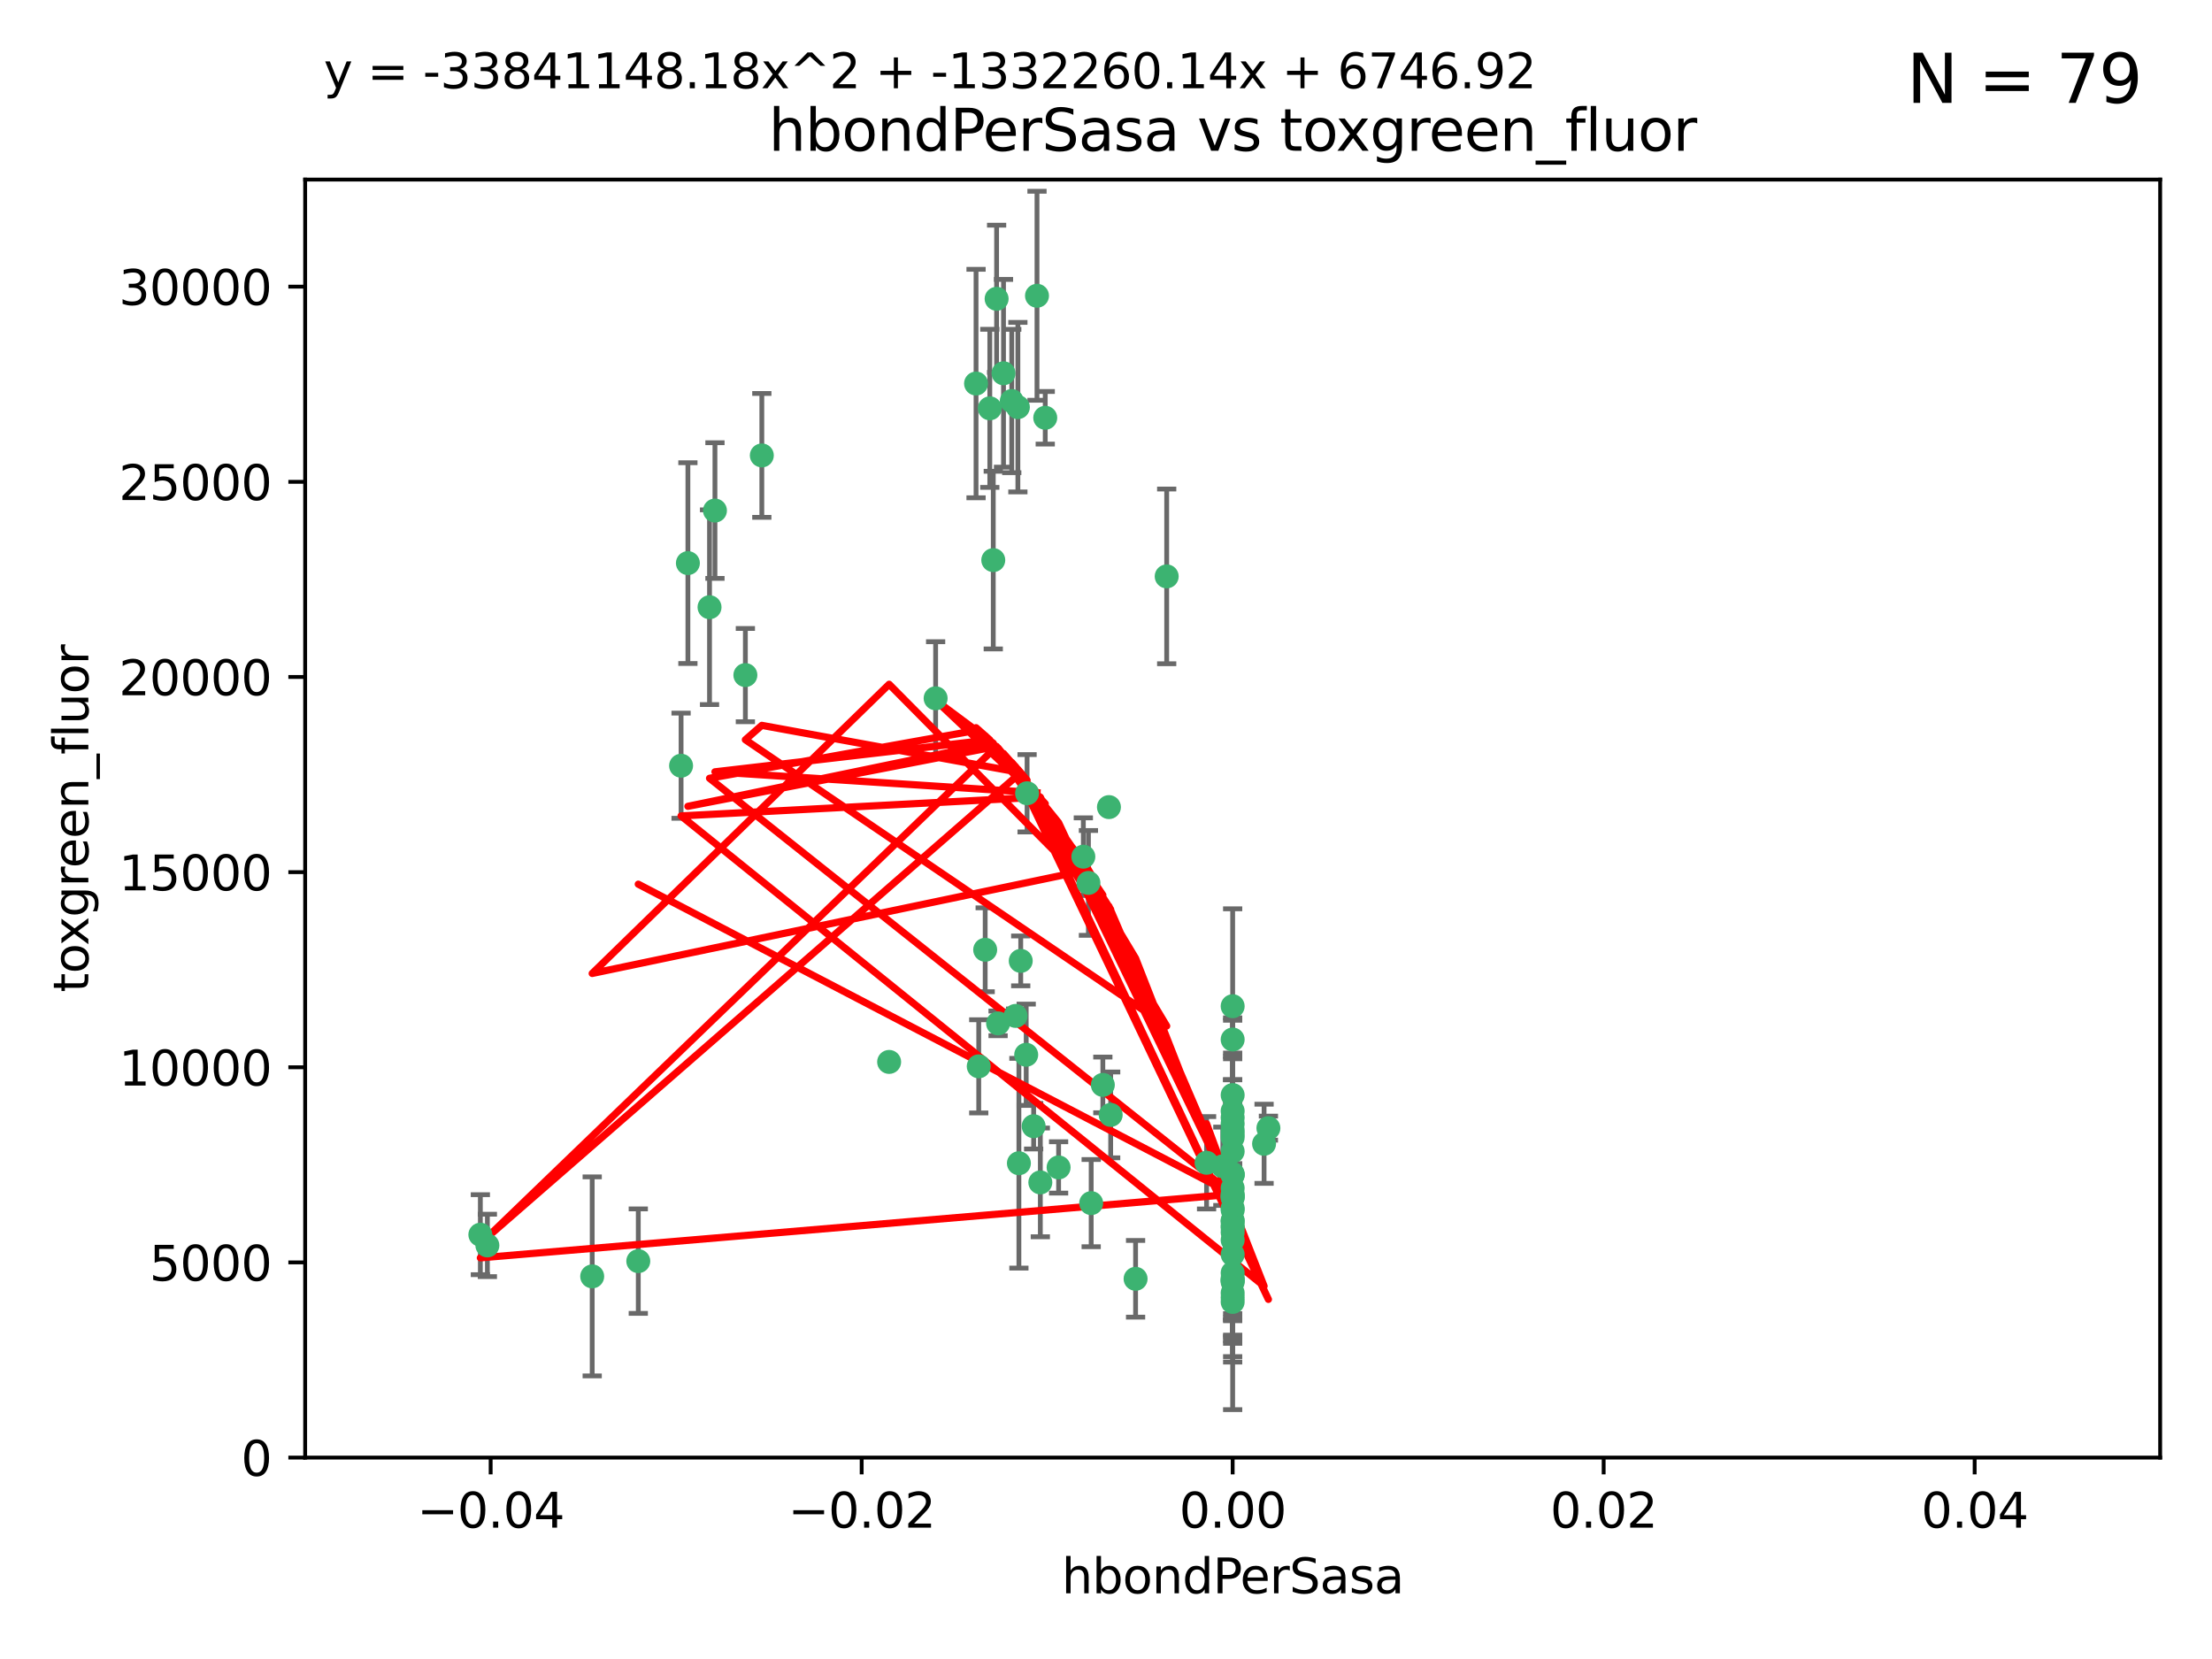 <?xml version="1.0" encoding="utf-8" standalone="no"?>
<!DOCTYPE svg PUBLIC "-//W3C//DTD SVG 1.1//EN"
  "http://www.w3.org/Graphics/SVG/1.1/DTD/svg11.dtd">
<svg xmlns:xlink="http://www.w3.org/1999/xlink" width="460.8pt" height="345.6pt" viewBox="0 0 460.8 345.6" xmlns="http://www.w3.org/2000/svg" version="1.1">
 <defs>
  <style type="text/css">*{stroke-linejoin: round; stroke-linecap: butt}</style>
 </defs>
 <g id="figure_1">
  <g id="patch_1">
   <path d="M 0 345.6 
L 460.8 345.6 
L 460.8 0 
L 0 0 
z
" style="fill: #ffffff"/>
  </g>
  <g id="axes_1">
   <g id="patch_2">
    <path d="M 63.571 303.64 
L 450 303.64 
L 450 37.411 
L 63.571 37.411 
z
" style="fill: #ffffff"/>
   </g>
   <g id="PathCollection_1">
    <defs>
     <path id="m1ca5209ae7" d="M 0 1.118 
C 0.297 1.118 0.581 1 0.791 0.791 
C 1 0.581 1.118 0.297 1.118 0 
C 1.118 -0.297 1 -0.581 0.791 -0.791 
C 0.581 -1 0.297 -1.118 0 -1.118 
C -0.297 -1.118 -0.581 -1 -0.791 -0.791 
C -1 -0.581 -1.118 -0.297 -1.118 0 
C -1.118 0.297 -1 0.581 -0.791 0.791 
C -0.581 1 -0.297 1.118 0 1.118 
z
" style="stroke: #3cb371"/>
    </defs>
    <g clip-path="url(#pbfe3f276e5)">
     <use xlink:href="#m1ca5209ae7" x="216.026" y="61.614" style="fill: #3cb371; stroke: #3cb371"/>
     <use xlink:href="#m1ca5209ae7" x="148.938" y="106.358" style="fill: #3cb371; stroke: #3cb371"/>
     <use xlink:href="#m1ca5209ae7" x="206.196" y="85.062" style="fill: #3cb371; stroke: #3cb371"/>
     <use xlink:href="#m1ca5209ae7" x="203.329" y="79.9" style="fill: #3cb371; stroke: #3cb371"/>
     <use xlink:href="#m1ca5209ae7" x="217.743" y="87.031" style="fill: #3cb371; stroke: #3cb371"/>
     <use xlink:href="#m1ca5209ae7" x="194.909" y="145.468" style="fill: #3cb371; stroke: #3cb371"/>
     <use xlink:href="#m1ca5209ae7" x="206.916" y="116.682" style="fill: #3cb371; stroke: #3cb371"/>
     <use xlink:href="#m1ca5209ae7" x="143.302" y="117.306" style="fill: #3cb371; stroke: #3cb371"/>
     <use xlink:href="#m1ca5209ae7" x="207.613" y="62.244" style="fill: #3cb371; stroke: #3cb371"/>
     <use xlink:href="#m1ca5209ae7" x="101.53" y="259.442" style="fill: #3cb371; stroke: #3cb371"/>
     <use xlink:href="#m1ca5209ae7" x="212.637" y="200.168" style="fill: #3cb371; stroke: #3cb371"/>
     <use xlink:href="#m1ca5209ae7" x="158.702" y="94.872" style="fill: #3cb371; stroke: #3cb371"/>
     <use xlink:href="#m1ca5209ae7" x="155.275" y="140.634" style="fill: #3cb371; stroke: #3cb371"/>
     <use xlink:href="#m1ca5209ae7" x="243.043" y="120.071" style="fill: #3cb371; stroke: #3cb371"/>
     <use xlink:href="#m1ca5209ae7" x="209.049" y="77.763" style="fill: #3cb371; stroke: #3cb371"/>
     <use xlink:href="#m1ca5209ae7" x="213.96" y="165.251" style="fill: #3cb371; stroke: #3cb371"/>
     <use xlink:href="#m1ca5209ae7" x="212.043" y="84.817" style="fill: #3cb371; stroke: #3cb371"/>
     <use xlink:href="#m1ca5209ae7" x="213.776" y="219.726" style="fill: #3cb371; stroke: #3cb371"/>
     <use xlink:href="#m1ca5209ae7" x="210.768" y="83.54" style="fill: #3cb371; stroke: #3cb371"/>
     <use xlink:href="#m1ca5209ae7" x="264.233" y="235.012" style="fill: #3cb371; stroke: #3cb371"/>
     <use xlink:href="#m1ca5209ae7" x="212.255" y="242.324" style="fill: #3cb371; stroke: #3cb371"/>
     <use xlink:href="#m1ca5209ae7" x="229.741" y="226.007" style="fill: #3cb371; stroke: #3cb371"/>
     <use xlink:href="#m1ca5209ae7" x="205.231" y="197.854" style="fill: #3cb371; stroke: #3cb371"/>
     <use xlink:href="#m1ca5209ae7" x="211.564" y="211.632" style="fill: #3cb371; stroke: #3cb371"/>
     <use xlink:href="#m1ca5209ae7" x="227.312" y="250.635" style="fill: #3cb371; stroke: #3cb371"/>
     <use xlink:href="#m1ca5209ae7" x="225.679" y="178.461" style="fill: #3cb371; stroke: #3cb371"/>
     <use xlink:href="#m1ca5209ae7" x="203.89" y="222.137" style="fill: #3cb371; stroke: #3cb371"/>
     <use xlink:href="#m1ca5209ae7" x="147.809" y="126.494" style="fill: #3cb371; stroke: #3cb371"/>
     <use xlink:href="#m1ca5209ae7" x="256.786" y="271.21" style="fill: #3cb371; stroke: #3cb371"/>
     <use xlink:href="#m1ca5209ae7" x="216.72" y="246.318" style="fill: #3cb371; stroke: #3cb371"/>
     <use xlink:href="#m1ca5209ae7" x="141.881" y="159.514" style="fill: #3cb371; stroke: #3cb371"/>
     <use xlink:href="#m1ca5209ae7" x="263.33" y="238.271" style="fill: #3cb371; stroke: #3cb371"/>
     <use xlink:href="#m1ca5209ae7" x="236.564" y="266.399" style="fill: #3cb371; stroke: #3cb371"/>
     <use xlink:href="#m1ca5209ae7" x="215.327" y="234.61" style="fill: #3cb371; stroke: #3cb371"/>
     <use xlink:href="#m1ca5209ae7" x="231.375" y="232.256" style="fill: #3cb371; stroke: #3cb371"/>
     <use xlink:href="#m1ca5209ae7" x="207.921" y="213.19" style="fill: #3cb371; stroke: #3cb371"/>
     <use xlink:href="#m1ca5209ae7" x="220.527" y="243.195" style="fill: #3cb371; stroke: #3cb371"/>
     <use xlink:href="#m1ca5209ae7" x="256.786" y="261.328" style="fill: #3cb371; stroke: #3cb371"/>
     <use xlink:href="#m1ca5209ae7" x="231.013" y="168.134" style="fill: #3cb371; stroke: #3cb371"/>
     <use xlink:href="#m1ca5209ae7" x="185.223" y="221.217" style="fill: #3cb371; stroke: #3cb371"/>
     <use xlink:href="#m1ca5209ae7" x="123.366" y="265.894" style="fill: #3cb371; stroke: #3cb371"/>
     <use xlink:href="#m1ca5209ae7" x="226.74" y="183.926" style="fill: #3cb371; stroke: #3cb371"/>
     <use xlink:href="#m1ca5209ae7" x="256.786" y="239.862" style="fill: #3cb371; stroke: #3cb371"/>
     <use xlink:href="#m1ca5209ae7" x="256.786" y="266.625" style="fill: #3cb371; stroke: #3cb371"/>
     <use xlink:href="#m1ca5209ae7" x="256.786" y="248.797" style="fill: #3cb371; stroke: #3cb371"/>
     <use xlink:href="#m1ca5209ae7" x="256.786" y="251.686" style="fill: #3cb371; stroke: #3cb371"/>
     <use xlink:href="#m1ca5209ae7" x="256.786" y="244.545" style="fill: #3cb371; stroke: #3cb371"/>
     <use xlink:href="#m1ca5209ae7" x="256.786" y="266.793" style="fill: #3cb371; stroke: #3cb371"/>
     <use xlink:href="#m1ca5209ae7" x="256.786" y="247.505" style="fill: #3cb371; stroke: #3cb371"/>
     <use xlink:href="#m1ca5209ae7" x="256.786" y="236.229" style="fill: #3cb371; stroke: #3cb371"/>
     <use xlink:href="#m1ca5209ae7" x="256.786" y="258.329" style="fill: #3cb371; stroke: #3cb371"/>
     <use xlink:href="#m1ca5209ae7" x="256.786" y="256.714" style="fill: #3cb371; stroke: #3cb371"/>
     <use xlink:href="#m1ca5209ae7" x="256.786" y="255.773" style="fill: #3cb371; stroke: #3cb371"/>
     <use xlink:href="#m1ca5209ae7" x="256.786" y="265.178" style="fill: #3cb371; stroke: #3cb371"/>
     <use xlink:href="#m1ca5209ae7" x="256.786" y="236.943" style="fill: #3cb371; stroke: #3cb371"/>
     <use xlink:href="#m1ca5209ae7" x="256.786" y="228.123" style="fill: #3cb371; stroke: #3cb371"/>
     <use xlink:href="#m1ca5209ae7" x="256.786" y="244.739" style="fill: #3cb371; stroke: #3cb371"/>
     <use xlink:href="#m1ca5209ae7" x="256.786" y="254.269" style="fill: #3cb371; stroke: #3cb371"/>
     <use xlink:href="#m1ca5209ae7" x="256.786" y="255.298" style="fill: #3cb371; stroke: #3cb371"/>
     <use xlink:href="#m1ca5209ae7" x="256.786" y="216.55" style="fill: #3cb371; stroke: #3cb371"/>
     <use xlink:href="#m1ca5209ae7" x="256.786" y="234.099" style="fill: #3cb371; stroke: #3cb371"/>
     <use xlink:href="#m1ca5209ae7" x="256.786" y="252.073" style="fill: #3cb371; stroke: #3cb371"/>
     <use xlink:href="#m1ca5209ae7" x="256.786" y="267.05" style="fill: #3cb371; stroke: #3cb371"/>
     <use xlink:href="#m1ca5209ae7" x="256.786" y="231.454" style="fill: #3cb371; stroke: #3cb371"/>
     <use xlink:href="#m1ca5209ae7" x="256.786" y="235.431" style="fill: #3cb371; stroke: #3cb371"/>
     <use xlink:href="#m1ca5209ae7" x="100.067" y="257.206" style="fill: #3cb371; stroke: #3cb371"/>
     <use xlink:href="#m1ca5209ae7" x="256.786" y="249.438" style="fill: #3cb371; stroke: #3cb371"/>
     <use xlink:href="#m1ca5209ae7" x="132.967" y="262.719" style="fill: #3cb371; stroke: #3cb371"/>
     <use xlink:href="#m1ca5209ae7" x="256.786" y="269.353" style="fill: #3cb371; stroke: #3cb371"/>
     <use xlink:href="#m1ca5209ae7" x="256.786" y="270.307" style="fill: #3cb371; stroke: #3cb371"/>
     <use xlink:href="#m1ca5209ae7" x="256.786" y="249.072" style="fill: #3cb371; stroke: #3cb371"/>
     <use xlink:href="#m1ca5209ae7" x="256.786" y="254.408" style="fill: #3cb371; stroke: #3cb371"/>
     <use xlink:href="#m1ca5209ae7" x="256.786" y="266.237" style="fill: #3cb371; stroke: #3cb371"/>
     <use xlink:href="#m1ca5209ae7" x="254.74" y="242.954" style="fill: #3cb371; stroke: #3cb371"/>
     <use xlink:href="#m1ca5209ae7" x="256.786" y="209.613" style="fill: #3cb371; stroke: #3cb371"/>
     <use xlink:href="#m1ca5209ae7" x="256.786" y="244.789" style="fill: #3cb371; stroke: #3cb371"/>
     <use xlink:href="#m1ca5209ae7" x="251.352" y="242.227" style="fill: #3cb371; stroke: #3cb371"/>
     <use xlink:href="#m1ca5209ae7" x="256.786" y="232.825" style="fill: #3cb371; stroke: #3cb371"/>
     <use xlink:href="#m1ca5209ae7" x="256.786" y="249.444" style="fill: #3cb371; stroke: #3cb371"/>
    </g>
   </g>
   <g id="matplotlib.axis_1">
    <g id="xtick_1">
     <g id="line2d_1">
      <defs>
       <path id="m96c61a07bd" d="M 0 0 
L 0 3.5 
" style="stroke: #000000; stroke-width: 0.8"/>
      </defs>
      <g>
       <use xlink:href="#m96c61a07bd" x="102.214" y="303.64" style="stroke: #000000; stroke-width: 0.8"/>
      </g>
     </g>
     <g id="text_1">
      <!-- −0.04 -->
      <g transform="translate(86.891 318.238)scale(0.1 -0.1)">
       <defs>
        <path id="DejaVuSans-2212" d="M 678 2272 
L 4684 2272 
L 4684 1741 
L 678 1741 
L 678 2272 
z
" transform="scale(0.016)"/>
        <path id="DejaVuSans-30" d="M 2034 4250 
Q 1547 4250 1301 3770 
Q 1056 3291 1056 2328 
Q 1056 1369 1301 889 
Q 1547 409 2034 409 
Q 2525 409 2770 889 
Q 3016 1369 3016 2328 
Q 3016 3291 2770 3770 
Q 2525 4250 2034 4250 
z
M 2034 4750 
Q 2819 4750 3233 4129 
Q 3647 3509 3647 2328 
Q 3647 1150 3233 529 
Q 2819 -91 2034 -91 
Q 1250 -91 836 529 
Q 422 1150 422 2328 
Q 422 3509 836 4129 
Q 1250 4750 2034 4750 
z
" transform="scale(0.016)"/>
        <path id="DejaVuSans-2e" d="M 684 794 
L 1344 794 
L 1344 0 
L 684 0 
L 684 794 
z
" transform="scale(0.016)"/>
        <path id="DejaVuSans-34" d="M 2419 4116 
L 825 1625 
L 2419 1625 
L 2419 4116 
z
M 2253 4666 
L 3047 4666 
L 3047 1625 
L 3713 1625 
L 3713 1100 
L 3047 1100 
L 3047 0 
L 2419 0 
L 2419 1100 
L 313 1100 
L 313 1709 
L 2253 4666 
z
" transform="scale(0.016)"/>
       </defs>
       <use xlink:href="#DejaVuSans-2212"/>
       <use xlink:href="#DejaVuSans-30" x="83.789"/>
       <use xlink:href="#DejaVuSans-2e" x="147.412"/>
       <use xlink:href="#DejaVuSans-30" x="179.199"/>
       <use xlink:href="#DejaVuSans-34" x="242.822"/>
      </g>
     </g>
    </g>
    <g id="xtick_2">
     <g id="line2d_2">
      <g>
       <use xlink:href="#m96c61a07bd" x="179.5" y="303.64" style="stroke: #000000; stroke-width: 0.8"/>
      </g>
     </g>
     <g id="text_2">
      <!-- −0.02 -->
      <g transform="translate(164.177 318.238)scale(0.1 -0.1)">
       <defs>
        <path id="DejaVuSans-32" d="M 1228 531 
L 3431 531 
L 3431 0 
L 469 0 
L 469 531 
Q 828 903 1448 1529 
Q 2069 2156 2228 2338 
Q 2531 2678 2651 2914 
Q 2772 3150 2772 3378 
Q 2772 3750 2511 3984 
Q 2250 4219 1831 4219 
Q 1534 4219 1204 4116 
Q 875 4013 500 3803 
L 500 4441 
Q 881 4594 1212 4672 
Q 1544 4750 1819 4750 
Q 2544 4750 2975 4387 
Q 3406 4025 3406 3419 
Q 3406 3131 3298 2873 
Q 3191 2616 2906 2266 
Q 2828 2175 2409 1742 
Q 1991 1309 1228 531 
z
" transform="scale(0.016)"/>
       </defs>
       <use xlink:href="#DejaVuSans-2212"/>
       <use xlink:href="#DejaVuSans-30" x="83.789"/>
       <use xlink:href="#DejaVuSans-2e" x="147.412"/>
       <use xlink:href="#DejaVuSans-30" x="179.199"/>
       <use xlink:href="#DejaVuSans-32" x="242.822"/>
      </g>
     </g>
    </g>
    <g id="xtick_3">
     <g id="line2d_3">
      <g>
       <use xlink:href="#m96c61a07bd" x="256.786" y="303.64" style="stroke: #000000; stroke-width: 0.8"/>
      </g>
     </g>
     <g id="text_3">
      <!-- 0.00 -->
      <g transform="translate(245.653 318.238)scale(0.1 -0.1)">
       <use xlink:href="#DejaVuSans-30"/>
       <use xlink:href="#DejaVuSans-2e" x="63.623"/>
       <use xlink:href="#DejaVuSans-30" x="95.41"/>
       <use xlink:href="#DejaVuSans-30" x="159.033"/>
      </g>
     </g>
    </g>
    <g id="xtick_4">
     <g id="line2d_4">
      <g>
       <use xlink:href="#m96c61a07bd" x="334.071" y="303.64" style="stroke: #000000; stroke-width: 0.8"/>
      </g>
     </g>
     <g id="text_4">
      <!-- 0.02 -->
      <g transform="translate(322.939 318.238)scale(0.1 -0.1)">
       <use xlink:href="#DejaVuSans-30"/>
       <use xlink:href="#DejaVuSans-2e" x="63.623"/>
       <use xlink:href="#DejaVuSans-30" x="95.41"/>
       <use xlink:href="#DejaVuSans-32" x="159.033"/>
      </g>
     </g>
    </g>
    <g id="xtick_5">
     <g id="line2d_5">
      <g>
       <use xlink:href="#m96c61a07bd" x="411.357" y="303.64" style="stroke: #000000; stroke-width: 0.8"/>
      </g>
     </g>
     <g id="text_5">
      <!-- 0.04 -->
      <g transform="translate(400.224 318.238)scale(0.1 -0.1)">
       <use xlink:href="#DejaVuSans-30"/>
       <use xlink:href="#DejaVuSans-2e" x="63.623"/>
       <use xlink:href="#DejaVuSans-30" x="95.41"/>
       <use xlink:href="#DejaVuSans-34" x="159.033"/>
      </g>
     </g>
    </g>
    <g id="text_6">
     <!-- hbondPerSasa -->
     <g transform="translate(221.168 331.917)scale(0.1 -0.1)">
      <defs>
       <path id="DejaVuSans-68" d="M 3513 2113 
L 3513 0 
L 2938 0 
L 2938 2094 
Q 2938 2591 2744 2837 
Q 2550 3084 2163 3084 
Q 1697 3084 1428 2787 
Q 1159 2491 1159 1978 
L 1159 0 
L 581 0 
L 581 4863 
L 1159 4863 
L 1159 2956 
Q 1366 3272 1645 3428 
Q 1925 3584 2291 3584 
Q 2894 3584 3203 3211 
Q 3513 2838 3513 2113 
z
" transform="scale(0.016)"/>
       <path id="DejaVuSans-62" d="M 3116 1747 
Q 3116 2381 2855 2742 
Q 2594 3103 2138 3103 
Q 1681 3103 1420 2742 
Q 1159 2381 1159 1747 
Q 1159 1113 1420 752 
Q 1681 391 2138 391 
Q 2594 391 2855 752 
Q 3116 1113 3116 1747 
z
M 1159 2969 
Q 1341 3281 1617 3432 
Q 1894 3584 2278 3584 
Q 2916 3584 3314 3078 
Q 3713 2572 3713 1747 
Q 3713 922 3314 415 
Q 2916 -91 2278 -91 
Q 1894 -91 1617 61 
Q 1341 213 1159 525 
L 1159 0 
L 581 0 
L 581 4863 
L 1159 4863 
L 1159 2969 
z
" transform="scale(0.016)"/>
       <path id="DejaVuSans-6f" d="M 1959 3097 
Q 1497 3097 1228 2736 
Q 959 2375 959 1747 
Q 959 1119 1226 758 
Q 1494 397 1959 397 
Q 2419 397 2687 759 
Q 2956 1122 2956 1747 
Q 2956 2369 2687 2733 
Q 2419 3097 1959 3097 
z
M 1959 3584 
Q 2709 3584 3137 3096 
Q 3566 2609 3566 1747 
Q 3566 888 3137 398 
Q 2709 -91 1959 -91 
Q 1206 -91 779 398 
Q 353 888 353 1747 
Q 353 2609 779 3096 
Q 1206 3584 1959 3584 
z
" transform="scale(0.016)"/>
       <path id="DejaVuSans-6e" d="M 3513 2113 
L 3513 0 
L 2938 0 
L 2938 2094 
Q 2938 2591 2744 2837 
Q 2550 3084 2163 3084 
Q 1697 3084 1428 2787 
Q 1159 2491 1159 1978 
L 1159 0 
L 581 0 
L 581 3500 
L 1159 3500 
L 1159 2956 
Q 1366 3272 1645 3428 
Q 1925 3584 2291 3584 
Q 2894 3584 3203 3211 
Q 3513 2838 3513 2113 
z
" transform="scale(0.016)"/>
       <path id="DejaVuSans-64" d="M 2906 2969 
L 2906 4863 
L 3481 4863 
L 3481 0 
L 2906 0 
L 2906 525 
Q 2725 213 2448 61 
Q 2172 -91 1784 -91 
Q 1150 -91 751 415 
Q 353 922 353 1747 
Q 353 2572 751 3078 
Q 1150 3584 1784 3584 
Q 2172 3584 2448 3432 
Q 2725 3281 2906 2969 
z
M 947 1747 
Q 947 1113 1208 752 
Q 1469 391 1925 391 
Q 2381 391 2643 752 
Q 2906 1113 2906 1747 
Q 2906 2381 2643 2742 
Q 2381 3103 1925 3103 
Q 1469 3103 1208 2742 
Q 947 2381 947 1747 
z
" transform="scale(0.016)"/>
       <path id="DejaVuSans-50" d="M 1259 4147 
L 1259 2394 
L 2053 2394 
Q 2494 2394 2734 2622 
Q 2975 2850 2975 3272 
Q 2975 3691 2734 3919 
Q 2494 4147 2053 4147 
L 1259 4147 
z
M 628 4666 
L 2053 4666 
Q 2838 4666 3239 4311 
Q 3641 3956 3641 3272 
Q 3641 2581 3239 2228 
Q 2838 1875 2053 1875 
L 1259 1875 
L 1259 0 
L 628 0 
L 628 4666 
z
" transform="scale(0.016)"/>
       <path id="DejaVuSans-65" d="M 3597 1894 
L 3597 1613 
L 953 1613 
Q 991 1019 1311 708 
Q 1631 397 2203 397 
Q 2534 397 2845 478 
Q 3156 559 3463 722 
L 3463 178 
Q 3153 47 2828 -22 
Q 2503 -91 2169 -91 
Q 1331 -91 842 396 
Q 353 884 353 1716 
Q 353 2575 817 3079 
Q 1281 3584 2069 3584 
Q 2775 3584 3186 3129 
Q 3597 2675 3597 1894 
z
M 3022 2063 
Q 3016 2534 2758 2815 
Q 2500 3097 2075 3097 
Q 1594 3097 1305 2825 
Q 1016 2553 972 2059 
L 3022 2063 
z
" transform="scale(0.016)"/>
       <path id="DejaVuSans-72" d="M 2631 2963 
Q 2534 3019 2420 3045 
Q 2306 3072 2169 3072 
Q 1681 3072 1420 2755 
Q 1159 2438 1159 1844 
L 1159 0 
L 581 0 
L 581 3500 
L 1159 3500 
L 1159 2956 
Q 1341 3275 1631 3429 
Q 1922 3584 2338 3584 
Q 2397 3584 2469 3576 
Q 2541 3569 2628 3553 
L 2631 2963 
z
" transform="scale(0.016)"/>
       <path id="DejaVuSans-53" d="M 3425 4513 
L 3425 3897 
Q 3066 4069 2747 4153 
Q 2428 4238 2131 4238 
Q 1616 4238 1336 4038 
Q 1056 3838 1056 3469 
Q 1056 3159 1242 3001 
Q 1428 2844 1947 2747 
L 2328 2669 
Q 3034 2534 3370 2195 
Q 3706 1856 3706 1288 
Q 3706 609 3251 259 
Q 2797 -91 1919 -91 
Q 1588 -91 1214 -16 
Q 841 59 441 206 
L 441 856 
Q 825 641 1194 531 
Q 1563 422 1919 422 
Q 2459 422 2753 634 
Q 3047 847 3047 1241 
Q 3047 1584 2836 1778 
Q 2625 1972 2144 2069 
L 1759 2144 
Q 1053 2284 737 2584 
Q 422 2884 422 3419 
Q 422 4038 858 4394 
Q 1294 4750 2059 4750 
Q 2388 4750 2728 4690 
Q 3069 4631 3425 4513 
z
" transform="scale(0.016)"/>
       <path id="DejaVuSans-61" d="M 2194 1759 
Q 1497 1759 1228 1600 
Q 959 1441 959 1056 
Q 959 750 1161 570 
Q 1363 391 1709 391 
Q 2188 391 2477 730 
Q 2766 1069 2766 1631 
L 2766 1759 
L 2194 1759 
z
M 3341 1997 
L 3341 0 
L 2766 0 
L 2766 531 
Q 2569 213 2275 61 
Q 1981 -91 1556 -91 
Q 1019 -91 701 211 
Q 384 513 384 1019 
Q 384 1609 779 1909 
Q 1175 2209 1959 2209 
L 2766 2209 
L 2766 2266 
Q 2766 2663 2505 2880 
Q 2244 3097 1772 3097 
Q 1472 3097 1187 3025 
Q 903 2953 641 2809 
L 641 3341 
Q 956 3463 1253 3523 
Q 1550 3584 1831 3584 
Q 2591 3584 2966 3190 
Q 3341 2797 3341 1997 
z
" transform="scale(0.016)"/>
       <path id="DejaVuSans-73" d="M 2834 3397 
L 2834 2853 
Q 2591 2978 2328 3040 
Q 2066 3103 1784 3103 
Q 1356 3103 1142 2972 
Q 928 2841 928 2578 
Q 928 2378 1081 2264 
Q 1234 2150 1697 2047 
L 1894 2003 
Q 2506 1872 2764 1633 
Q 3022 1394 3022 966 
Q 3022 478 2636 193 
Q 2250 -91 1575 -91 
Q 1294 -91 989 -36 
Q 684 19 347 128 
L 347 722 
Q 666 556 975 473 
Q 1284 391 1588 391 
Q 1994 391 2212 530 
Q 2431 669 2431 922 
Q 2431 1156 2273 1281 
Q 2116 1406 1581 1522 
L 1381 1569 
Q 847 1681 609 1914 
Q 372 2147 372 2553 
Q 372 3047 722 3315 
Q 1072 3584 1716 3584 
Q 2034 3584 2315 3537 
Q 2597 3491 2834 3397 
z
" transform="scale(0.016)"/>
      </defs>
      <use xlink:href="#DejaVuSans-68"/>
      <use xlink:href="#DejaVuSans-62" x="63.379"/>
      <use xlink:href="#DejaVuSans-6f" x="126.855"/>
      <use xlink:href="#DejaVuSans-6e" x="188.037"/>
      <use xlink:href="#DejaVuSans-64" x="251.416"/>
      <use xlink:href="#DejaVuSans-50" x="314.893"/>
      <use xlink:href="#DejaVuSans-65" x="371.57"/>
      <use xlink:href="#DejaVuSans-72" x="433.094"/>
      <use xlink:href="#DejaVuSans-53" x="474.207"/>
      <use xlink:href="#DejaVuSans-61" x="537.684"/>
      <use xlink:href="#DejaVuSans-73" x="598.963"/>
      <use xlink:href="#DejaVuSans-61" x="651.062"/>
     </g>
    </g>
   </g>
   <g id="matplotlib.axis_2">
    <g id="ytick_1">
     <g id="line2d_6">
      <defs>
       <path id="maf401fa5a0" d="M 0 0 
L -3.5 0 
" style="stroke: #000000; stroke-width: 0.8"/>
      </defs>
      <g>
       <use xlink:href="#maf401fa5a0" x="63.571" y="303.64" style="stroke: #000000; stroke-width: 0.8"/>
      </g>
     </g>
     <g id="text_7">
      <!-- 0 -->
      <g transform="translate(50.209 307.439)scale(0.1 -0.1)">
       <use xlink:href="#DejaVuSans-30"/>
      </g>
     </g>
    </g>
    <g id="ytick_2">
     <g id="line2d_7">
      <g>
       <use xlink:href="#maf401fa5a0" x="63.571" y="262.986" style="stroke: #000000; stroke-width: 0.8"/>
      </g>
     </g>
     <g id="text_8">
      <!-- 5000 -->
      <g transform="translate(31.121 266.786)scale(0.1 -0.1)">
       <defs>
        <path id="DejaVuSans-35" d="M 691 4666 
L 3169 4666 
L 3169 4134 
L 1269 4134 
L 1269 2991 
Q 1406 3038 1543 3061 
Q 1681 3084 1819 3084 
Q 2600 3084 3056 2656 
Q 3513 2228 3513 1497 
Q 3513 744 3044 326 
Q 2575 -91 1722 -91 
Q 1428 -91 1123 -41 
Q 819 9 494 109 
L 494 744 
Q 775 591 1075 516 
Q 1375 441 1709 441 
Q 2250 441 2565 725 
Q 2881 1009 2881 1497 
Q 2881 1984 2565 2268 
Q 2250 2553 1709 2553 
Q 1456 2553 1204 2497 
Q 953 2441 691 2322 
L 691 4666 
z
" transform="scale(0.016)"/>
       </defs>
       <use xlink:href="#DejaVuSans-35"/>
       <use xlink:href="#DejaVuSans-30" x="63.623"/>
       <use xlink:href="#DejaVuSans-30" x="127.246"/>
       <use xlink:href="#DejaVuSans-30" x="190.869"/>
      </g>
     </g>
    </g>
    <g id="ytick_3">
     <g id="line2d_8">
      <g>
       <use xlink:href="#maf401fa5a0" x="63.571" y="222.333" style="stroke: #000000; stroke-width: 0.8"/>
      </g>
     </g>
     <g id="text_9">
      <!-- 10000 -->
      <g transform="translate(24.759 226.132)scale(0.1 -0.1)">
       <defs>
        <path id="DejaVuSans-31" d="M 794 531 
L 1825 531 
L 1825 4091 
L 703 3866 
L 703 4441 
L 1819 4666 
L 2450 4666 
L 2450 531 
L 3481 531 
L 3481 0 
L 794 0 
L 794 531 
z
" transform="scale(0.016)"/>
       </defs>
       <use xlink:href="#DejaVuSans-31"/>
       <use xlink:href="#DejaVuSans-30" x="63.623"/>
       <use xlink:href="#DejaVuSans-30" x="127.246"/>
       <use xlink:href="#DejaVuSans-30" x="190.869"/>
       <use xlink:href="#DejaVuSans-30" x="254.492"/>
      </g>
     </g>
    </g>
    <g id="ytick_4">
     <g id="line2d_9">
      <g>
       <use xlink:href="#maf401fa5a0" x="63.571" y="181.679" style="stroke: #000000; stroke-width: 0.8"/>
      </g>
     </g>
     <g id="text_10">
      <!-- 15000 -->
      <g transform="translate(24.759 185.478)scale(0.1 -0.1)">
       <use xlink:href="#DejaVuSans-31"/>
       <use xlink:href="#DejaVuSans-35" x="63.623"/>
       <use xlink:href="#DejaVuSans-30" x="127.246"/>
       <use xlink:href="#DejaVuSans-30" x="190.869"/>
       <use xlink:href="#DejaVuSans-30" x="254.492"/>
      </g>
     </g>
    </g>
    <g id="ytick_5">
     <g id="line2d_10">
      <g>
       <use xlink:href="#maf401fa5a0" x="63.571" y="141.026" style="stroke: #000000; stroke-width: 0.8"/>
      </g>
     </g>
     <g id="text_11">
      <!-- 20000 -->
      <g transform="translate(24.759 144.825)scale(0.1 -0.1)">
       <use xlink:href="#DejaVuSans-32"/>
       <use xlink:href="#DejaVuSans-30" x="63.623"/>
       <use xlink:href="#DejaVuSans-30" x="127.246"/>
       <use xlink:href="#DejaVuSans-30" x="190.869"/>
       <use xlink:href="#DejaVuSans-30" x="254.492"/>
      </g>
     </g>
    </g>
    <g id="ytick_6">
     <g id="line2d_11">
      <g>
       <use xlink:href="#maf401fa5a0" x="63.571" y="100.372" style="stroke: #000000; stroke-width: 0.8"/>
      </g>
     </g>
     <g id="text_12">
      <!-- 25000 -->
      <g transform="translate(24.759 104.171)scale(0.1 -0.1)">
       <use xlink:href="#DejaVuSans-32"/>
       <use xlink:href="#DejaVuSans-35" x="63.623"/>
       <use xlink:href="#DejaVuSans-30" x="127.246"/>
       <use xlink:href="#DejaVuSans-30" x="190.869"/>
       <use xlink:href="#DejaVuSans-30" x="254.492"/>
      </g>
     </g>
    </g>
    <g id="ytick_7">
     <g id="line2d_12">
      <g>
       <use xlink:href="#maf401fa5a0" x="63.571" y="59.718" style="stroke: #000000; stroke-width: 0.8"/>
      </g>
     </g>
     <g id="text_13">
      <!-- 30000 -->
      <g transform="translate(24.759 63.518)scale(0.1 -0.1)">
       <defs>
        <path id="DejaVuSans-33" d="M 2597 2516 
Q 3050 2419 3304 2112 
Q 3559 1806 3559 1356 
Q 3559 666 3084 287 
Q 2609 -91 1734 -91 
Q 1441 -91 1130 -33 
Q 819 25 488 141 
L 488 750 
Q 750 597 1062 519 
Q 1375 441 1716 441 
Q 2309 441 2620 675 
Q 2931 909 2931 1356 
Q 2931 1769 2642 2001 
Q 2353 2234 1838 2234 
L 1294 2234 
L 1294 2753 
L 1863 2753 
Q 2328 2753 2575 2939 
Q 2822 3125 2822 3475 
Q 2822 3834 2567 4026 
Q 2313 4219 1838 4219 
Q 1578 4219 1281 4162 
Q 984 4106 628 3988 
L 628 4550 
Q 988 4650 1302 4700 
Q 1616 4750 1894 4750 
Q 2613 4750 3031 4423 
Q 3450 4097 3450 3541 
Q 3450 3153 3228 2886 
Q 3006 2619 2597 2516 
z
" transform="scale(0.016)"/>
       </defs>
       <use xlink:href="#DejaVuSans-33"/>
       <use xlink:href="#DejaVuSans-30" x="63.623"/>
       <use xlink:href="#DejaVuSans-30" x="127.246"/>
       <use xlink:href="#DejaVuSans-30" x="190.869"/>
       <use xlink:href="#DejaVuSans-30" x="254.492"/>
      </g>
     </g>
    </g>
    <g id="text_14">
     <!-- toxgreen_fluor -->
     <g transform="translate(18.401 206.72)rotate(-90)scale(0.1 -0.1)">
      <defs>
       <path id="DejaVuSans-74" d="M 1172 4494 
L 1172 3500 
L 2356 3500 
L 2356 3053 
L 1172 3053 
L 1172 1153 
Q 1172 725 1289 603 
Q 1406 481 1766 481 
L 2356 481 
L 2356 0 
L 1766 0 
Q 1100 0 847 248 
Q 594 497 594 1153 
L 594 3053 
L 172 3053 
L 172 3500 
L 594 3500 
L 594 4494 
L 1172 4494 
z
" transform="scale(0.016)"/>
       <path id="DejaVuSans-78" d="M 3513 3500 
L 2247 1797 
L 3578 0 
L 2900 0 
L 1881 1375 
L 863 0 
L 184 0 
L 1544 1831 
L 300 3500 
L 978 3500 
L 1906 2253 
L 2834 3500 
L 3513 3500 
z
" transform="scale(0.016)"/>
       <path id="DejaVuSans-67" d="M 2906 1791 
Q 2906 2416 2648 2759 
Q 2391 3103 1925 3103 
Q 1463 3103 1205 2759 
Q 947 2416 947 1791 
Q 947 1169 1205 825 
Q 1463 481 1925 481 
Q 2391 481 2648 825 
Q 2906 1169 2906 1791 
z
M 3481 434 
Q 3481 -459 3084 -895 
Q 2688 -1331 1869 -1331 
Q 1566 -1331 1297 -1286 
Q 1028 -1241 775 -1147 
L 775 -588 
Q 1028 -725 1275 -790 
Q 1522 -856 1778 -856 
Q 2344 -856 2625 -561 
Q 2906 -266 2906 331 
L 2906 616 
Q 2728 306 2450 153 
Q 2172 0 1784 0 
Q 1141 0 747 490 
Q 353 981 353 1791 
Q 353 2603 747 3093 
Q 1141 3584 1784 3584 
Q 2172 3584 2450 3431 
Q 2728 3278 2906 2969 
L 2906 3500 
L 3481 3500 
L 3481 434 
z
" transform="scale(0.016)"/>
       <path id="DejaVuSans-5f" d="M 3263 -1063 
L 3263 -1509 
L -63 -1509 
L -63 -1063 
L 3263 -1063 
z
" transform="scale(0.016)"/>
       <path id="DejaVuSans-66" d="M 2375 4863 
L 2375 4384 
L 1825 4384 
Q 1516 4384 1395 4259 
Q 1275 4134 1275 3809 
L 1275 3500 
L 2222 3500 
L 2222 3053 
L 1275 3053 
L 1275 0 
L 697 0 
L 697 3053 
L 147 3053 
L 147 3500 
L 697 3500 
L 697 3744 
Q 697 4328 969 4595 
Q 1241 4863 1831 4863 
L 2375 4863 
z
" transform="scale(0.016)"/>
       <path id="DejaVuSans-6c" d="M 603 4863 
L 1178 4863 
L 1178 0 
L 603 0 
L 603 4863 
z
" transform="scale(0.016)"/>
       <path id="DejaVuSans-75" d="M 544 1381 
L 544 3500 
L 1119 3500 
L 1119 1403 
Q 1119 906 1312 657 
Q 1506 409 1894 409 
Q 2359 409 2629 706 
Q 2900 1003 2900 1516 
L 2900 3500 
L 3475 3500 
L 3475 0 
L 2900 0 
L 2900 538 
Q 2691 219 2414 64 
Q 2138 -91 1772 -91 
Q 1169 -91 856 284 
Q 544 659 544 1381 
z
M 1991 3584 
L 1991 3584 
z
" transform="scale(0.016)"/>
      </defs>
      <use xlink:href="#DejaVuSans-74"/>
      <use xlink:href="#DejaVuSans-6f" x="39.209"/>
      <use xlink:href="#DejaVuSans-78" x="97.266"/>
      <use xlink:href="#DejaVuSans-67" x="156.445"/>
      <use xlink:href="#DejaVuSans-72" x="219.922"/>
      <use xlink:href="#DejaVuSans-65" x="258.785"/>
      <use xlink:href="#DejaVuSans-65" x="320.309"/>
      <use xlink:href="#DejaVuSans-6e" x="381.832"/>
      <use xlink:href="#DejaVuSans-5f" x="445.211"/>
      <use xlink:href="#DejaVuSans-66" x="495.211"/>
      <use xlink:href="#DejaVuSans-6c" x="530.416"/>
      <use xlink:href="#DejaVuSans-75" x="558.199"/>
      <use xlink:href="#DejaVuSans-6f" x="621.578"/>
      <use xlink:href="#DejaVuSans-72" x="682.76"/>
     </g>
    </g>
   </g>
   <g id="LineCollection_1">
    <path d="M 216.026 83.38 
L 216.026 39.848 
" clip-path="url(#pbfe3f276e5)" style="fill: none; stroke: #696969"/>
    <path d="M 148.938 120.489 
L 148.938 92.227 
" clip-path="url(#pbfe3f276e5)" style="fill: none; stroke: #696969"/>
    <path d="M 206.196 101.528 
L 206.196 68.595 
" clip-path="url(#pbfe3f276e5)" style="fill: none; stroke: #696969"/>
    <path d="M 203.329 103.698 
L 203.329 56.102 
" clip-path="url(#pbfe3f276e5)" style="fill: none; stroke: #696969"/>
    <path d="M 217.743 92.506 
L 217.743 81.557 
" clip-path="url(#pbfe3f276e5)" style="fill: none; stroke: #696969"/>
    <path d="M 194.909 157.254 
L 194.909 133.683 
" clip-path="url(#pbfe3f276e5)" style="fill: none; stroke: #696969"/>
    <path d="M 206.916 135.19 
L 206.916 98.175 
" clip-path="url(#pbfe3f276e5)" style="fill: none; stroke: #696969"/>
    <path d="M 143.302 138.218 
L 143.302 96.393 
" clip-path="url(#pbfe3f276e5)" style="fill: none; stroke: #696969"/>
    <path d="M 207.613 77.579 
L 207.613 46.91 
" clip-path="url(#pbfe3f276e5)" style="fill: none; stroke: #696969"/>
    <path d="M 101.53 265.941 
L 101.53 252.944 
" clip-path="url(#pbfe3f276e5)" style="fill: none; stroke: #696969"/>
    <path d="M 212.637 205.359 
L 212.637 194.977 
" clip-path="url(#pbfe3f276e5)" style="fill: none; stroke: #696969"/>
    <path d="M 158.702 107.775 
L 158.702 81.969 
" clip-path="url(#pbfe3f276e5)" style="fill: none; stroke: #696969"/>
    <path d="M 155.275 150.349 
L 155.275 130.92 
" clip-path="url(#pbfe3f276e5)" style="fill: none; stroke: #696969"/>
    <path d="M 243.043 138.271 
L 243.043 101.87 
" clip-path="url(#pbfe3f276e5)" style="fill: none; stroke: #696969"/>
    <path d="M 209.049 97.317 
L 209.049 58.209 
" clip-path="url(#pbfe3f276e5)" style="fill: none; stroke: #696969"/>
    <path d="M 213.96 173.31 
L 213.96 157.193 
" clip-path="url(#pbfe3f276e5)" style="fill: none; stroke: #696969"/>
    <path d="M 212.043 102.476 
L 212.043 67.157 
" clip-path="url(#pbfe3f276e5)" style="fill: none; stroke: #696969"/>
    <path d="M 213.776 230.277 
L 213.776 209.176 
" clip-path="url(#pbfe3f276e5)" style="fill: none; stroke: #696969"/>
    <path d="M 210.768 98.468 
L 210.768 68.613 
" clip-path="url(#pbfe3f276e5)" style="fill: none; stroke: #696969"/>
    <path d="M 264.233 237.516 
L 264.233 232.507 
" clip-path="url(#pbfe3f276e5)" style="fill: none; stroke: #696969"/>
    <path d="M 212.255 264.166 
L 212.255 220.481 
" clip-path="url(#pbfe3f276e5)" style="fill: none; stroke: #696969"/>
    <path d="M 229.741 231.811 
L 229.741 220.203 
" clip-path="url(#pbfe3f276e5)" style="fill: none; stroke: #696969"/>
    <path d="M 205.231 206.59 
L 205.231 189.118 
" clip-path="url(#pbfe3f276e5)" style="fill: none; stroke: #696969"/>
    <path d="M 211.564 213.084 
L 211.564 210.18 
" clip-path="url(#pbfe3f276e5)" style="fill: none; stroke: #696969"/>
    <path d="M 227.312 259.717 
L 227.312 241.553 
" clip-path="url(#pbfe3f276e5)" style="fill: none; stroke: #696969"/>
    <path d="M 225.679 186.549 
L 225.679 170.372 
" clip-path="url(#pbfe3f276e5)" style="fill: none; stroke: #696969"/>
    <path d="M 203.89 231.84 
L 203.89 212.434 
" clip-path="url(#pbfe3f276e5)" style="fill: none; stroke: #696969"/>
    <path d="M 147.809 146.774 
L 147.809 106.214 
" clip-path="url(#pbfe3f276e5)" style="fill: none; stroke: #696969"/>
    <path d="M 256.786 283.742 
L 256.786 258.678 
" clip-path="url(#pbfe3f276e5)" style="fill: none; stroke: #696969"/>
    <path d="M 216.72 257.644 
L 216.72 234.991 
" clip-path="url(#pbfe3f276e5)" style="fill: none; stroke: #696969"/>
    <path d="M 141.881 170.467 
L 141.881 148.56 
" clip-path="url(#pbfe3f276e5)" style="fill: none; stroke: #696969"/>
    <path d="M 263.33 246.513 
L 263.33 230.028 
" clip-path="url(#pbfe3f276e5)" style="fill: none; stroke: #696969"/>
    <path d="M 236.564 274.385 
L 236.564 258.414 
" clip-path="url(#pbfe3f276e5)" style="fill: none; stroke: #696969"/>
    <path d="M 215.327 239.354 
L 215.327 229.865 
" clip-path="url(#pbfe3f276e5)" style="fill: none; stroke: #696969"/>
    <path d="M 231.375 241.194 
L 231.375 223.317 
" clip-path="url(#pbfe3f276e5)" style="fill: none; stroke: #696969"/>
    <path d="M 207.921 215.762 
L 207.921 210.618 
" clip-path="url(#pbfe3f276e5)" style="fill: none; stroke: #696969"/>
    <path d="M 220.527 248.545 
L 220.527 237.845 
" clip-path="url(#pbfe3f276e5)" style="fill: none; stroke: #696969"/>
    <path d="M 256.786 278.138 
L 256.786 244.518 
" clip-path="url(#pbfe3f276e5)" style="fill: none; stroke: #696969"/>
    <path d="M 231.013 168.892 
L 231.013 167.376 
" clip-path="url(#pbfe3f276e5)" style="fill: none; stroke: #696969"/>
    <path d="M 185.223 222.051 
L 185.223 220.383 
" clip-path="url(#pbfe3f276e5)" style="fill: none; stroke: #696969"/>
    <path d="M 123.366 286.62 
L 123.366 245.167 
" clip-path="url(#pbfe3f276e5)" style="fill: none; stroke: #696969"/>
    <path d="M 226.74 194.845 
L 226.74 173.007 
" clip-path="url(#pbfe3f276e5)" style="fill: none; stroke: #696969"/>
    <path d="M 256.786 259.624 
L 256.786 220.1 
" clip-path="url(#pbfe3f276e5)" style="fill: none; stroke: #696969"/>
    <path d="M 256.786 272.192 
L 256.786 261.058 
" clip-path="url(#pbfe3f276e5)" style="fill: none; stroke: #696969"/>
    <path d="M 256.786 268.328 
L 256.786 229.266 
" clip-path="url(#pbfe3f276e5)" style="fill: none; stroke: #696969"/>
    <path d="M 256.786 269.46 
L 256.786 233.912 
" clip-path="url(#pbfe3f276e5)" style="fill: none; stroke: #696969"/>
    <path d="M 256.786 251.202 
L 256.786 237.887 
" clip-path="url(#pbfe3f276e5)" style="fill: none; stroke: #696969"/>
    <path d="M 256.786 279.835 
L 256.786 253.752 
" clip-path="url(#pbfe3f276e5)" style="fill: none; stroke: #696969"/>
    <path d="M 256.786 252.2 
L 256.786 242.809 
" clip-path="url(#pbfe3f276e5)" style="fill: none; stroke: #696969"/>
    <path d="M 256.786 247.506 
L 256.786 224.952 
" clip-path="url(#pbfe3f276e5)" style="fill: none; stroke: #696969"/>
    <path d="M 256.786 265.947 
L 256.786 250.711 
" clip-path="url(#pbfe3f276e5)" style="fill: none; stroke: #696969"/>
    <path d="M 256.786 274.47 
L 256.786 238.958 
" clip-path="url(#pbfe3f276e5)" style="fill: none; stroke: #696969"/>
    <path d="M 256.786 260.699 
L 256.786 250.847 
" clip-path="url(#pbfe3f276e5)" style="fill: none; stroke: #696969"/>
    <path d="M 256.786 279.248 
L 256.786 251.108 
" clip-path="url(#pbfe3f276e5)" style="fill: none; stroke: #696969"/>
    <path d="M 256.786 238.573 
L 256.786 235.313 
" clip-path="url(#pbfe3f276e5)" style="fill: none; stroke: #696969"/>
    <path d="M 256.786 236.876 
L 256.786 219.369 
" clip-path="url(#pbfe3f276e5)" style="fill: none; stroke: #696969"/>
    <path d="M 256.786 264.575 
L 256.786 224.902 
" clip-path="url(#pbfe3f276e5)" style="fill: none; stroke: #696969"/>
    <path d="M 256.786 273.656 
L 256.786 234.881 
" clip-path="url(#pbfe3f276e5)" style="fill: none; stroke: #696969"/>
    <path d="M 256.786 260.179 
L 256.786 250.417 
" clip-path="url(#pbfe3f276e5)" style="fill: none; stroke: #696969"/>
    <path d="M 256.786 220.567 
L 256.786 212.534 
" clip-path="url(#pbfe3f276e5)" style="fill: none; stroke: #696969"/>
    <path d="M 256.786 235.898 
L 256.786 232.3 
" clip-path="url(#pbfe3f276e5)" style="fill: none; stroke: #696969"/>
    <path d="M 256.786 260.406 
L 256.786 243.74 
" clip-path="url(#pbfe3f276e5)" style="fill: none; stroke: #696969"/>
    <path d="M 256.786 274.924 
L 256.786 259.176 
" clip-path="url(#pbfe3f276e5)" style="fill: none; stroke: #696969"/>
    <path d="M 256.786 250.871 
L 256.786 212.037 
" clip-path="url(#pbfe3f276e5)" style="fill: none; stroke: #696969"/>
    <path d="M 256.786 242.403 
L 256.786 228.458 
" clip-path="url(#pbfe3f276e5)" style="fill: none; stroke: #696969"/>
    <path d="M 100.067 265.54 
L 100.067 248.873 
" clip-path="url(#pbfe3f276e5)" style="fill: none; stroke: #696969"/>
    <path d="M 256.786 266.257 
L 256.786 232.619 
" clip-path="url(#pbfe3f276e5)" style="fill: none; stroke: #696969"/>
    <path d="M 132.967 273.599 
L 132.967 251.839 
" clip-path="url(#pbfe3f276e5)" style="fill: none; stroke: #696969"/>
    <path d="M 256.786 278.442 
L 256.786 260.264 
" clip-path="url(#pbfe3f276e5)" style="fill: none; stroke: #696969"/>
    <path d="M 256.786 293.652 
L 256.786 246.963 
" clip-path="url(#pbfe3f276e5)" style="fill: none; stroke: #696969"/>
    <path d="M 256.786 254.396 
L 256.786 243.748 
" clip-path="url(#pbfe3f276e5)" style="fill: none; stroke: #696969"/>
    <path d="M 256.786 275.128 
L 256.786 233.688 
" clip-path="url(#pbfe3f276e5)" style="fill: none; stroke: #696969"/>
    <path d="M 256.786 282.602 
L 256.786 249.872 
" clip-path="url(#pbfe3f276e5)" style="fill: none; stroke: #696969"/>
    <path d="M 254.74 251.109 
L 254.74 234.798 
" clip-path="url(#pbfe3f276e5)" style="fill: none; stroke: #696969"/>
    <path d="M 256.786 229.904 
L 256.786 189.322 
" clip-path="url(#pbfe3f276e5)" style="fill: none; stroke: #696969"/>
    <path d="M 256.786 253.537 
L 256.786 236.041 
" clip-path="url(#pbfe3f276e5)" style="fill: none; stroke: #696969"/>
    <path d="M 251.352 251.85 
L 251.352 232.604 
" clip-path="url(#pbfe3f276e5)" style="fill: none; stroke: #696969"/>
    <path d="M 256.786 234.174 
L 256.786 231.476 
" clip-path="url(#pbfe3f276e5)" style="fill: none; stroke: #696969"/>
    <path d="M 256.786 259.662 
L 256.786 239.226 
" clip-path="url(#pbfe3f276e5)" style="fill: none; stroke: #696969"/>
   </g>
   <g id="line2d_13">
    <defs>
     <path id="m0e895761fc" d="M 2 0 
L -2 -0 
" style="stroke: #696969"/>
    </defs>
    <g clip-path="url(#pbfe3f276e5)">
     <use xlink:href="#m0e895761fc" x="216.026" y="83.38" style="fill: #696969; stroke: #696969"/>
     <use xlink:href="#m0e895761fc" x="148.938" y="120.489" style="fill: #696969; stroke: #696969"/>
     <use xlink:href="#m0e895761fc" x="206.196" y="101.528" style="fill: #696969; stroke: #696969"/>
     <use xlink:href="#m0e895761fc" x="203.329" y="103.698" style="fill: #696969; stroke: #696969"/>
     <use xlink:href="#m0e895761fc" x="217.743" y="92.506" style="fill: #696969; stroke: #696969"/>
     <use xlink:href="#m0e895761fc" x="194.909" y="157.254" style="fill: #696969; stroke: #696969"/>
     <use xlink:href="#m0e895761fc" x="206.916" y="135.19" style="fill: #696969; stroke: #696969"/>
     <use xlink:href="#m0e895761fc" x="143.302" y="138.218" style="fill: #696969; stroke: #696969"/>
     <use xlink:href="#m0e895761fc" x="207.613" y="77.579" style="fill: #696969; stroke: #696969"/>
     <use xlink:href="#m0e895761fc" x="101.53" y="265.941" style="fill: #696969; stroke: #696969"/>
     <use xlink:href="#m0e895761fc" x="212.637" y="205.359" style="fill: #696969; stroke: #696969"/>
     <use xlink:href="#m0e895761fc" x="158.702" y="107.775" style="fill: #696969; stroke: #696969"/>
     <use xlink:href="#m0e895761fc" x="155.275" y="150.349" style="fill: #696969; stroke: #696969"/>
     <use xlink:href="#m0e895761fc" x="243.043" y="138.271" style="fill: #696969; stroke: #696969"/>
     <use xlink:href="#m0e895761fc" x="209.049" y="97.317" style="fill: #696969; stroke: #696969"/>
     <use xlink:href="#m0e895761fc" x="213.96" y="173.31" style="fill: #696969; stroke: #696969"/>
     <use xlink:href="#m0e895761fc" x="212.043" y="102.476" style="fill: #696969; stroke: #696969"/>
     <use xlink:href="#m0e895761fc" x="213.776" y="230.277" style="fill: #696969; stroke: #696969"/>
     <use xlink:href="#m0e895761fc" x="210.768" y="98.468" style="fill: #696969; stroke: #696969"/>
     <use xlink:href="#m0e895761fc" x="264.233" y="237.516" style="fill: #696969; stroke: #696969"/>
     <use xlink:href="#m0e895761fc" x="212.255" y="264.166" style="fill: #696969; stroke: #696969"/>
     <use xlink:href="#m0e895761fc" x="229.741" y="231.811" style="fill: #696969; stroke: #696969"/>
     <use xlink:href="#m0e895761fc" x="205.231" y="206.59" style="fill: #696969; stroke: #696969"/>
     <use xlink:href="#m0e895761fc" x="211.564" y="213.084" style="fill: #696969; stroke: #696969"/>
     <use xlink:href="#m0e895761fc" x="227.312" y="259.717" style="fill: #696969; stroke: #696969"/>
     <use xlink:href="#m0e895761fc" x="225.679" y="186.549" style="fill: #696969; stroke: #696969"/>
     <use xlink:href="#m0e895761fc" x="203.89" y="231.84" style="fill: #696969; stroke: #696969"/>
     <use xlink:href="#m0e895761fc" x="147.809" y="146.774" style="fill: #696969; stroke: #696969"/>
     <use xlink:href="#m0e895761fc" x="256.786" y="283.742" style="fill: #696969; stroke: #696969"/>
     <use xlink:href="#m0e895761fc" x="216.72" y="257.644" style="fill: #696969; stroke: #696969"/>
     <use xlink:href="#m0e895761fc" x="141.881" y="170.467" style="fill: #696969; stroke: #696969"/>
     <use xlink:href="#m0e895761fc" x="263.33" y="246.513" style="fill: #696969; stroke: #696969"/>
     <use xlink:href="#m0e895761fc" x="236.564" y="274.385" style="fill: #696969; stroke: #696969"/>
     <use xlink:href="#m0e895761fc" x="215.327" y="239.354" style="fill: #696969; stroke: #696969"/>
     <use xlink:href="#m0e895761fc" x="231.375" y="241.194" style="fill: #696969; stroke: #696969"/>
     <use xlink:href="#m0e895761fc" x="207.921" y="215.762" style="fill: #696969; stroke: #696969"/>
     <use xlink:href="#m0e895761fc" x="220.527" y="248.545" style="fill: #696969; stroke: #696969"/>
     <use xlink:href="#m0e895761fc" x="256.786" y="278.138" style="fill: #696969; stroke: #696969"/>
     <use xlink:href="#m0e895761fc" x="231.013" y="168.892" style="fill: #696969; stroke: #696969"/>
     <use xlink:href="#m0e895761fc" x="185.223" y="222.051" style="fill: #696969; stroke: #696969"/>
     <use xlink:href="#m0e895761fc" x="123.366" y="286.62" style="fill: #696969; stroke: #696969"/>
     <use xlink:href="#m0e895761fc" x="226.74" y="194.845" style="fill: #696969; stroke: #696969"/>
     <use xlink:href="#m0e895761fc" x="256.786" y="259.624" style="fill: #696969; stroke: #696969"/>
     <use xlink:href="#m0e895761fc" x="256.786" y="272.192" style="fill: #696969; stroke: #696969"/>
     <use xlink:href="#m0e895761fc" x="256.786" y="268.328" style="fill: #696969; stroke: #696969"/>
     <use xlink:href="#m0e895761fc" x="256.786" y="269.46" style="fill: #696969; stroke: #696969"/>
     <use xlink:href="#m0e895761fc" x="256.786" y="251.202" style="fill: #696969; stroke: #696969"/>
     <use xlink:href="#m0e895761fc" x="256.786" y="279.835" style="fill: #696969; stroke: #696969"/>
     <use xlink:href="#m0e895761fc" x="256.786" y="252.2" style="fill: #696969; stroke: #696969"/>
     <use xlink:href="#m0e895761fc" x="256.786" y="247.506" style="fill: #696969; stroke: #696969"/>
     <use xlink:href="#m0e895761fc" x="256.786" y="265.947" style="fill: #696969; stroke: #696969"/>
     <use xlink:href="#m0e895761fc" x="256.786" y="274.47" style="fill: #696969; stroke: #696969"/>
     <use xlink:href="#m0e895761fc" x="256.786" y="260.699" style="fill: #696969; stroke: #696969"/>
     <use xlink:href="#m0e895761fc" x="256.786" y="279.248" style="fill: #696969; stroke: #696969"/>
     <use xlink:href="#m0e895761fc" x="256.786" y="238.573" style="fill: #696969; stroke: #696969"/>
     <use xlink:href="#m0e895761fc" x="256.786" y="236.876" style="fill: #696969; stroke: #696969"/>
     <use xlink:href="#m0e895761fc" x="256.786" y="264.575" style="fill: #696969; stroke: #696969"/>
     <use xlink:href="#m0e895761fc" x="256.786" y="273.656" style="fill: #696969; stroke: #696969"/>
     <use xlink:href="#m0e895761fc" x="256.786" y="260.179" style="fill: #696969; stroke: #696969"/>
     <use xlink:href="#m0e895761fc" x="256.786" y="220.567" style="fill: #696969; stroke: #696969"/>
     <use xlink:href="#m0e895761fc" x="256.786" y="235.898" style="fill: #696969; stroke: #696969"/>
     <use xlink:href="#m0e895761fc" x="256.786" y="260.406" style="fill: #696969; stroke: #696969"/>
     <use xlink:href="#m0e895761fc" x="256.786" y="274.924" style="fill: #696969; stroke: #696969"/>
     <use xlink:href="#m0e895761fc" x="256.786" y="250.871" style="fill: #696969; stroke: #696969"/>
     <use xlink:href="#m0e895761fc" x="256.786" y="242.403" style="fill: #696969; stroke: #696969"/>
     <use xlink:href="#m0e895761fc" x="100.067" y="265.54" style="fill: #696969; stroke: #696969"/>
     <use xlink:href="#m0e895761fc" x="256.786" y="266.257" style="fill: #696969; stroke: #696969"/>
     <use xlink:href="#m0e895761fc" x="132.967" y="273.599" style="fill: #696969; stroke: #696969"/>
     <use xlink:href="#m0e895761fc" x="256.786" y="278.442" style="fill: #696969; stroke: #696969"/>
     <use xlink:href="#m0e895761fc" x="256.786" y="293.652" style="fill: #696969; stroke: #696969"/>
     <use xlink:href="#m0e895761fc" x="256.786" y="254.396" style="fill: #696969; stroke: #696969"/>
     <use xlink:href="#m0e895761fc" x="256.786" y="275.128" style="fill: #696969; stroke: #696969"/>
     <use xlink:href="#m0e895761fc" x="256.786" y="282.602" style="fill: #696969; stroke: #696969"/>
     <use xlink:href="#m0e895761fc" x="254.74" y="251.109" style="fill: #696969; stroke: #696969"/>
     <use xlink:href="#m0e895761fc" x="256.786" y="229.904" style="fill: #696969; stroke: #696969"/>
     <use xlink:href="#m0e895761fc" x="256.786" y="253.537" style="fill: #696969; stroke: #696969"/>
     <use xlink:href="#m0e895761fc" x="251.352" y="251.85" style="fill: #696969; stroke: #696969"/>
     <use xlink:href="#m0e895761fc" x="256.786" y="234.174" style="fill: #696969; stroke: #696969"/>
     <use xlink:href="#m0e895761fc" x="256.786" y="259.662" style="fill: #696969; stroke: #696969"/>
    </g>
   </g>
   <g id="line2d_14">
    <g clip-path="url(#pbfe3f276e5)">
     <use xlink:href="#m0e895761fc" x="216.026" y="39.848" style="fill: #696969; stroke: #696969"/>
     <use xlink:href="#m0e895761fc" x="148.938" y="92.227" style="fill: #696969; stroke: #696969"/>
     <use xlink:href="#m0e895761fc" x="206.196" y="68.595" style="fill: #696969; stroke: #696969"/>
     <use xlink:href="#m0e895761fc" x="203.329" y="56.102" style="fill: #696969; stroke: #696969"/>
     <use xlink:href="#m0e895761fc" x="217.743" y="81.557" style="fill: #696969; stroke: #696969"/>
     <use xlink:href="#m0e895761fc" x="194.909" y="133.683" style="fill: #696969; stroke: #696969"/>
     <use xlink:href="#m0e895761fc" x="206.916" y="98.175" style="fill: #696969; stroke: #696969"/>
     <use xlink:href="#m0e895761fc" x="143.302" y="96.393" style="fill: #696969; stroke: #696969"/>
     <use xlink:href="#m0e895761fc" x="207.613" y="46.91" style="fill: #696969; stroke: #696969"/>
     <use xlink:href="#m0e895761fc" x="101.53" y="252.944" style="fill: #696969; stroke: #696969"/>
     <use xlink:href="#m0e895761fc" x="212.637" y="194.977" style="fill: #696969; stroke: #696969"/>
     <use xlink:href="#m0e895761fc" x="158.702" y="81.969" style="fill: #696969; stroke: #696969"/>
     <use xlink:href="#m0e895761fc" x="155.275" y="130.92" style="fill: #696969; stroke: #696969"/>
     <use xlink:href="#m0e895761fc" x="243.043" y="101.87" style="fill: #696969; stroke: #696969"/>
     <use xlink:href="#m0e895761fc" x="209.049" y="58.209" style="fill: #696969; stroke: #696969"/>
     <use xlink:href="#m0e895761fc" x="213.96" y="157.193" style="fill: #696969; stroke: #696969"/>
     <use xlink:href="#m0e895761fc" x="212.043" y="67.157" style="fill: #696969; stroke: #696969"/>
     <use xlink:href="#m0e895761fc" x="213.776" y="209.176" style="fill: #696969; stroke: #696969"/>
     <use xlink:href="#m0e895761fc" x="210.768" y="68.613" style="fill: #696969; stroke: #696969"/>
     <use xlink:href="#m0e895761fc" x="264.233" y="232.507" style="fill: #696969; stroke: #696969"/>
     <use xlink:href="#m0e895761fc" x="212.255" y="220.481" style="fill: #696969; stroke: #696969"/>
     <use xlink:href="#m0e895761fc" x="229.741" y="220.203" style="fill: #696969; stroke: #696969"/>
     <use xlink:href="#m0e895761fc" x="205.231" y="189.118" style="fill: #696969; stroke: #696969"/>
     <use xlink:href="#m0e895761fc" x="211.564" y="210.18" style="fill: #696969; stroke: #696969"/>
     <use xlink:href="#m0e895761fc" x="227.312" y="241.553" style="fill: #696969; stroke: #696969"/>
     <use xlink:href="#m0e895761fc" x="225.679" y="170.372" style="fill: #696969; stroke: #696969"/>
     <use xlink:href="#m0e895761fc" x="203.89" y="212.434" style="fill: #696969; stroke: #696969"/>
     <use xlink:href="#m0e895761fc" x="147.809" y="106.214" style="fill: #696969; stroke: #696969"/>
     <use xlink:href="#m0e895761fc" x="256.786" y="258.678" style="fill: #696969; stroke: #696969"/>
     <use xlink:href="#m0e895761fc" x="216.72" y="234.991" style="fill: #696969; stroke: #696969"/>
     <use xlink:href="#m0e895761fc" x="141.881" y="148.56" style="fill: #696969; stroke: #696969"/>
     <use xlink:href="#m0e895761fc" x="263.33" y="230.028" style="fill: #696969; stroke: #696969"/>
     <use xlink:href="#m0e895761fc" x="236.564" y="258.414" style="fill: #696969; stroke: #696969"/>
     <use xlink:href="#m0e895761fc" x="215.327" y="229.865" style="fill: #696969; stroke: #696969"/>
     <use xlink:href="#m0e895761fc" x="231.375" y="223.317" style="fill: #696969; stroke: #696969"/>
     <use xlink:href="#m0e895761fc" x="207.921" y="210.618" style="fill: #696969; stroke: #696969"/>
     <use xlink:href="#m0e895761fc" x="220.527" y="237.845" style="fill: #696969; stroke: #696969"/>
     <use xlink:href="#m0e895761fc" x="256.786" y="244.518" style="fill: #696969; stroke: #696969"/>
     <use xlink:href="#m0e895761fc" x="231.013" y="167.376" style="fill: #696969; stroke: #696969"/>
     <use xlink:href="#m0e895761fc" x="185.223" y="220.383" style="fill: #696969; stroke: #696969"/>
     <use xlink:href="#m0e895761fc" x="123.366" y="245.167" style="fill: #696969; stroke: #696969"/>
     <use xlink:href="#m0e895761fc" x="226.74" y="173.007" style="fill: #696969; stroke: #696969"/>
     <use xlink:href="#m0e895761fc" x="256.786" y="220.1" style="fill: #696969; stroke: #696969"/>
     <use xlink:href="#m0e895761fc" x="256.786" y="261.058" style="fill: #696969; stroke: #696969"/>
     <use xlink:href="#m0e895761fc" x="256.786" y="229.266" style="fill: #696969; stroke: #696969"/>
     <use xlink:href="#m0e895761fc" x="256.786" y="233.912" style="fill: #696969; stroke: #696969"/>
     <use xlink:href="#m0e895761fc" x="256.786" y="237.887" style="fill: #696969; stroke: #696969"/>
     <use xlink:href="#m0e895761fc" x="256.786" y="253.752" style="fill: #696969; stroke: #696969"/>
     <use xlink:href="#m0e895761fc" x="256.786" y="242.809" style="fill: #696969; stroke: #696969"/>
     <use xlink:href="#m0e895761fc" x="256.786" y="224.952" style="fill: #696969; stroke: #696969"/>
     <use xlink:href="#m0e895761fc" x="256.786" y="250.711" style="fill: #696969; stroke: #696969"/>
     <use xlink:href="#m0e895761fc" x="256.786" y="238.958" style="fill: #696969; stroke: #696969"/>
     <use xlink:href="#m0e895761fc" x="256.786" y="250.847" style="fill: #696969; stroke: #696969"/>
     <use xlink:href="#m0e895761fc" x="256.786" y="251.108" style="fill: #696969; stroke: #696969"/>
     <use xlink:href="#m0e895761fc" x="256.786" y="235.313" style="fill: #696969; stroke: #696969"/>
     <use xlink:href="#m0e895761fc" x="256.786" y="219.369" style="fill: #696969; stroke: #696969"/>
     <use xlink:href="#m0e895761fc" x="256.786" y="224.902" style="fill: #696969; stroke: #696969"/>
     <use xlink:href="#m0e895761fc" x="256.786" y="234.881" style="fill: #696969; stroke: #696969"/>
     <use xlink:href="#m0e895761fc" x="256.786" y="250.417" style="fill: #696969; stroke: #696969"/>
     <use xlink:href="#m0e895761fc" x="256.786" y="212.534" style="fill: #696969; stroke: #696969"/>
     <use xlink:href="#m0e895761fc" x="256.786" y="232.3" style="fill: #696969; stroke: #696969"/>
     <use xlink:href="#m0e895761fc" x="256.786" y="243.74" style="fill: #696969; stroke: #696969"/>
     <use xlink:href="#m0e895761fc" x="256.786" y="259.176" style="fill: #696969; stroke: #696969"/>
     <use xlink:href="#m0e895761fc" x="256.786" y="212.037" style="fill: #696969; stroke: #696969"/>
     <use xlink:href="#m0e895761fc" x="256.786" y="228.458" style="fill: #696969; stroke: #696969"/>
     <use xlink:href="#m0e895761fc" x="100.067" y="248.873" style="fill: #696969; stroke: #696969"/>
     <use xlink:href="#m0e895761fc" x="256.786" y="232.619" style="fill: #696969; stroke: #696969"/>
     <use xlink:href="#m0e895761fc" x="132.967" y="251.839" style="fill: #696969; stroke: #696969"/>
     <use xlink:href="#m0e895761fc" x="256.786" y="260.264" style="fill: #696969; stroke: #696969"/>
     <use xlink:href="#m0e895761fc" x="256.786" y="246.963" style="fill: #696969; stroke: #696969"/>
     <use xlink:href="#m0e895761fc" x="256.786" y="243.748" style="fill: #696969; stroke: #696969"/>
     <use xlink:href="#m0e895761fc" x="256.786" y="233.688" style="fill: #696969; stroke: #696969"/>
     <use xlink:href="#m0e895761fc" x="256.786" y="249.872" style="fill: #696969; stroke: #696969"/>
     <use xlink:href="#m0e895761fc" x="254.74" y="234.798" style="fill: #696969; stroke: #696969"/>
     <use xlink:href="#m0e895761fc" x="256.786" y="189.322" style="fill: #696969; stroke: #696969"/>
     <use xlink:href="#m0e895761fc" x="256.786" y="236.041" style="fill: #696969; stroke: #696969"/>
     <use xlink:href="#m0e895761fc" x="251.352" y="232.604" style="fill: #696969; stroke: #696969"/>
     <use xlink:href="#m0e895761fc" x="256.786" y="231.476" style="fill: #696969; stroke: #696969"/>
     <use xlink:href="#m0e895761fc" x="256.786" y="239.226" style="fill: #696969; stroke: #696969"/>
    </g>
   </g>
   <g id="line2d_15">
    <path d="M 216.026 165.139 
L 148.938 160.785 
L 206.196 154.13 
L 203.329 151.59 
L 217.743 167.428 
L 194.909 145.881 
L 206.916 154.815 
L 143.302 167.972 
L 207.613 155.497 
L 101.53 257.725 
L 212.637 160.942 
L 158.702 151.105 
L 155.275 154.103 
L 243.043 213.74 
L 209.049 156.959 
L 213.96 162.529 
L 212.043 160.249 
L 213.776 162.305 
L 210.768 158.807 
L 264.233 270.682 
L 212.255 160.494 
L 229.741 186.45 
L 205.231 153.241 
L 211.564 159.7 
L 227.312 182.171 
L 225.679 179.415 
L 203.89 152.063 
L 147.809 162.131 
L 256.786 248.783 
L 216.72 166.051 
L 141.881 169.968 
L 263.33 267.916 
L 236.564 199.633 
L 215.327 164.238 
L 231.375 189.451 
L 207.921 155.804 
L 220.527 171.368 
L 256.786 248.783 
L 231.013 188.777 
L 185.223 142.545 
L 123.366 202.787 
L 226.74 181.194 
L 256.786 248.783 
L 256.786 248.783 
L 256.786 248.783 
L 256.786 248.783 
L 256.786 248.783 
L 256.786 248.783 
L 256.786 248.783 
L 256.786 248.783 
L 256.786 248.783 
L 256.786 248.783 
L 256.786 248.783 
L 256.786 248.783 
L 256.786 248.783 
L 256.786 248.783 
L 256.786 248.783 
L 256.786 248.783 
L 256.786 248.783 
L 256.786 248.783 
L 256.786 248.783 
L 256.786 248.783 
L 256.786 248.783 
L 256.786 248.783 
L 256.786 248.783 
L 100.067 262.034 
L 256.786 248.783 
L 132.967 184.191 
L 256.786 248.783 
L 256.786 248.783 
L 256.786 248.783 
L 256.786 248.783 
L 256.786 248.783 
L 254.74 243.125 
L 256.786 248.783 
L 256.786 248.783 
L 251.352 234.095 
L 256.786 248.783 
L 256.786 248.783 
" clip-path="url(#pbfe3f276e5)" style="fill: none; stroke: #ff0000; stroke-width: 1.5; stroke-linecap: square"/>
   </g>
   <g id="line2d_16">
    <defs>
     <path id="mff3bd56f20" d="M 0 2 
C 0.53 2 1.039 1.789 1.414 1.414 
C 1.789 1.039 2 0.53 2 0 
C 2 -0.53 1.789 -1.039 1.414 -1.414 
C 1.039 -1.789 0.53 -2 0 -2 
C -0.53 -2 -1.039 -1.789 -1.414 -1.414 
C -1.789 -1.039 -2 -0.53 -2 0 
C -2 0.53 -1.789 1.039 -1.414 1.414 
C -1.039 1.789 -0.53 2 0 2 
z
" style="stroke: #3cb371"/>
    </defs>
    <g clip-path="url(#pbfe3f276e5)">
     <use xlink:href="#mff3bd56f20" x="216.026" y="61.614" style="fill: #3cb371; stroke: #3cb371"/>
     <use xlink:href="#mff3bd56f20" x="148.938" y="106.358" style="fill: #3cb371; stroke: #3cb371"/>
     <use xlink:href="#mff3bd56f20" x="206.196" y="85.062" style="fill: #3cb371; stroke: #3cb371"/>
     <use xlink:href="#mff3bd56f20" x="203.329" y="79.9" style="fill: #3cb371; stroke: #3cb371"/>
     <use xlink:href="#mff3bd56f20" x="217.743" y="87.031" style="fill: #3cb371; stroke: #3cb371"/>
     <use xlink:href="#mff3bd56f20" x="194.909" y="145.468" style="fill: #3cb371; stroke: #3cb371"/>
     <use xlink:href="#mff3bd56f20" x="206.916" y="116.682" style="fill: #3cb371; stroke: #3cb371"/>
     <use xlink:href="#mff3bd56f20" x="143.302" y="117.306" style="fill: #3cb371; stroke: #3cb371"/>
     <use xlink:href="#mff3bd56f20" x="207.613" y="62.244" style="fill: #3cb371; stroke: #3cb371"/>
     <use xlink:href="#mff3bd56f20" x="101.53" y="259.442" style="fill: #3cb371; stroke: #3cb371"/>
     <use xlink:href="#mff3bd56f20" x="212.637" y="200.168" style="fill: #3cb371; stroke: #3cb371"/>
     <use xlink:href="#mff3bd56f20" x="158.702" y="94.872" style="fill: #3cb371; stroke: #3cb371"/>
     <use xlink:href="#mff3bd56f20" x="155.275" y="140.634" style="fill: #3cb371; stroke: #3cb371"/>
     <use xlink:href="#mff3bd56f20" x="243.043" y="120.071" style="fill: #3cb371; stroke: #3cb371"/>
     <use xlink:href="#mff3bd56f20" x="209.049" y="77.763" style="fill: #3cb371; stroke: #3cb371"/>
     <use xlink:href="#mff3bd56f20" x="213.96" y="165.251" style="fill: #3cb371; stroke: #3cb371"/>
     <use xlink:href="#mff3bd56f20" x="212.043" y="84.817" style="fill: #3cb371; stroke: #3cb371"/>
     <use xlink:href="#mff3bd56f20" x="213.776" y="219.726" style="fill: #3cb371; stroke: #3cb371"/>
     <use xlink:href="#mff3bd56f20" x="210.768" y="83.54" style="fill: #3cb371; stroke: #3cb371"/>
     <use xlink:href="#mff3bd56f20" x="264.233" y="235.012" style="fill: #3cb371; stroke: #3cb371"/>
     <use xlink:href="#mff3bd56f20" x="212.255" y="242.324" style="fill: #3cb371; stroke: #3cb371"/>
     <use xlink:href="#mff3bd56f20" x="229.741" y="226.007" style="fill: #3cb371; stroke: #3cb371"/>
     <use xlink:href="#mff3bd56f20" x="205.231" y="197.854" style="fill: #3cb371; stroke: #3cb371"/>
     <use xlink:href="#mff3bd56f20" x="211.564" y="211.632" style="fill: #3cb371; stroke: #3cb371"/>
     <use xlink:href="#mff3bd56f20" x="227.312" y="250.635" style="fill: #3cb371; stroke: #3cb371"/>
     <use xlink:href="#mff3bd56f20" x="225.679" y="178.461" style="fill: #3cb371; stroke: #3cb371"/>
     <use xlink:href="#mff3bd56f20" x="203.89" y="222.137" style="fill: #3cb371; stroke: #3cb371"/>
     <use xlink:href="#mff3bd56f20" x="147.809" y="126.494" style="fill: #3cb371; stroke: #3cb371"/>
     <use xlink:href="#mff3bd56f20" x="256.786" y="271.21" style="fill: #3cb371; stroke: #3cb371"/>
     <use xlink:href="#mff3bd56f20" x="216.72" y="246.318" style="fill: #3cb371; stroke: #3cb371"/>
     <use xlink:href="#mff3bd56f20" x="141.881" y="159.514" style="fill: #3cb371; stroke: #3cb371"/>
     <use xlink:href="#mff3bd56f20" x="263.33" y="238.271" style="fill: #3cb371; stroke: #3cb371"/>
     <use xlink:href="#mff3bd56f20" x="236.564" y="266.399" style="fill: #3cb371; stroke: #3cb371"/>
     <use xlink:href="#mff3bd56f20" x="215.327" y="234.61" style="fill: #3cb371; stroke: #3cb371"/>
     <use xlink:href="#mff3bd56f20" x="231.375" y="232.256" style="fill: #3cb371; stroke: #3cb371"/>
     <use xlink:href="#mff3bd56f20" x="207.921" y="213.19" style="fill: #3cb371; stroke: #3cb371"/>
     <use xlink:href="#mff3bd56f20" x="220.527" y="243.195" style="fill: #3cb371; stroke: #3cb371"/>
     <use xlink:href="#mff3bd56f20" x="256.786" y="261.328" style="fill: #3cb371; stroke: #3cb371"/>
     <use xlink:href="#mff3bd56f20" x="231.013" y="168.134" style="fill: #3cb371; stroke: #3cb371"/>
     <use xlink:href="#mff3bd56f20" x="185.223" y="221.217" style="fill: #3cb371; stroke: #3cb371"/>
     <use xlink:href="#mff3bd56f20" x="123.366" y="265.894" style="fill: #3cb371; stroke: #3cb371"/>
     <use xlink:href="#mff3bd56f20" x="226.74" y="183.926" style="fill: #3cb371; stroke: #3cb371"/>
     <use xlink:href="#mff3bd56f20" x="256.786" y="239.862" style="fill: #3cb371; stroke: #3cb371"/>
     <use xlink:href="#mff3bd56f20" x="256.786" y="266.625" style="fill: #3cb371; stroke: #3cb371"/>
     <use xlink:href="#mff3bd56f20" x="256.786" y="248.797" style="fill: #3cb371; stroke: #3cb371"/>
     <use xlink:href="#mff3bd56f20" x="256.786" y="251.686" style="fill: #3cb371; stroke: #3cb371"/>
     <use xlink:href="#mff3bd56f20" x="256.786" y="244.545" style="fill: #3cb371; stroke: #3cb371"/>
     <use xlink:href="#mff3bd56f20" x="256.786" y="266.793" style="fill: #3cb371; stroke: #3cb371"/>
     <use xlink:href="#mff3bd56f20" x="256.786" y="247.505" style="fill: #3cb371; stroke: #3cb371"/>
     <use xlink:href="#mff3bd56f20" x="256.786" y="236.229" style="fill: #3cb371; stroke: #3cb371"/>
     <use xlink:href="#mff3bd56f20" x="256.786" y="258.329" style="fill: #3cb371; stroke: #3cb371"/>
     <use xlink:href="#mff3bd56f20" x="256.786" y="256.714" style="fill: #3cb371; stroke: #3cb371"/>
     <use xlink:href="#mff3bd56f20" x="256.786" y="255.773" style="fill: #3cb371; stroke: #3cb371"/>
     <use xlink:href="#mff3bd56f20" x="256.786" y="265.178" style="fill: #3cb371; stroke: #3cb371"/>
     <use xlink:href="#mff3bd56f20" x="256.786" y="236.943" style="fill: #3cb371; stroke: #3cb371"/>
     <use xlink:href="#mff3bd56f20" x="256.786" y="228.123" style="fill: #3cb371; stroke: #3cb371"/>
     <use xlink:href="#mff3bd56f20" x="256.786" y="244.739" style="fill: #3cb371; stroke: #3cb371"/>
     <use xlink:href="#mff3bd56f20" x="256.786" y="254.269" style="fill: #3cb371; stroke: #3cb371"/>
     <use xlink:href="#mff3bd56f20" x="256.786" y="255.298" style="fill: #3cb371; stroke: #3cb371"/>
     <use xlink:href="#mff3bd56f20" x="256.786" y="216.55" style="fill: #3cb371; stroke: #3cb371"/>
     <use xlink:href="#mff3bd56f20" x="256.786" y="234.099" style="fill: #3cb371; stroke: #3cb371"/>
     <use xlink:href="#mff3bd56f20" x="256.786" y="252.073" style="fill: #3cb371; stroke: #3cb371"/>
     <use xlink:href="#mff3bd56f20" x="256.786" y="267.05" style="fill: #3cb371; stroke: #3cb371"/>
     <use xlink:href="#mff3bd56f20" x="256.786" y="231.454" style="fill: #3cb371; stroke: #3cb371"/>
     <use xlink:href="#mff3bd56f20" x="256.786" y="235.431" style="fill: #3cb371; stroke: #3cb371"/>
     <use xlink:href="#mff3bd56f20" x="100.067" y="257.206" style="fill: #3cb371; stroke: #3cb371"/>
     <use xlink:href="#mff3bd56f20" x="256.786" y="249.438" style="fill: #3cb371; stroke: #3cb371"/>
     <use xlink:href="#mff3bd56f20" x="132.967" y="262.719" style="fill: #3cb371; stroke: #3cb371"/>
     <use xlink:href="#mff3bd56f20" x="256.786" y="269.353" style="fill: #3cb371; stroke: #3cb371"/>
     <use xlink:href="#mff3bd56f20" x="256.786" y="270.307" style="fill: #3cb371; stroke: #3cb371"/>
     <use xlink:href="#mff3bd56f20" x="256.786" y="249.072" style="fill: #3cb371; stroke: #3cb371"/>
     <use xlink:href="#mff3bd56f20" x="256.786" y="254.408" style="fill: #3cb371; stroke: #3cb371"/>
     <use xlink:href="#mff3bd56f20" x="256.786" y="266.237" style="fill: #3cb371; stroke: #3cb371"/>
     <use xlink:href="#mff3bd56f20" x="254.74" y="242.954" style="fill: #3cb371; stroke: #3cb371"/>
     <use xlink:href="#mff3bd56f20" x="256.786" y="209.613" style="fill: #3cb371; stroke: #3cb371"/>
     <use xlink:href="#mff3bd56f20" x="256.786" y="244.789" style="fill: #3cb371; stroke: #3cb371"/>
     <use xlink:href="#mff3bd56f20" x="251.352" y="242.227" style="fill: #3cb371; stroke: #3cb371"/>
     <use xlink:href="#mff3bd56f20" x="256.786" y="232.825" style="fill: #3cb371; stroke: #3cb371"/>
     <use xlink:href="#mff3bd56f20" x="256.786" y="249.444" style="fill: #3cb371; stroke: #3cb371"/>
    </g>
   </g>
   <g id="patch_3">
    <path d="M 63.571 303.64 
L 63.571 37.411 
" style="fill: none; stroke: #000000; stroke-width: 0.8; stroke-linejoin: miter; stroke-linecap: square"/>
   </g>
   <g id="patch_4">
    <path d="M 450 303.64 
L 450 37.411 
" style="fill: none; stroke: #000000; stroke-width: 0.8; stroke-linejoin: miter; stroke-linecap: square"/>
   </g>
   <g id="patch_5">
    <path d="M 63.571 303.64 
L 450 303.64 
" style="fill: none; stroke: #000000; stroke-width: 0.8; stroke-linejoin: miter; stroke-linecap: square"/>
   </g>
   <g id="patch_6">
    <path d="M 63.571 37.411 
L 450 37.411 
" style="fill: none; stroke: #000000; stroke-width: 0.8; stroke-linejoin: miter; stroke-linecap: square"/>
   </g>
   <g id="text_15">
    <!-- N = 79 -->
    <g transform="translate(397.217 21.426)scale(0.14 -0.14)">
     <defs>
      <path id="DejaVuSans-4e" d="M 628 4666 
L 1478 4666 
L 3547 763 
L 3547 4666 
L 4159 4666 
L 4159 0 
L 3309 0 
L 1241 3903 
L 1241 0 
L 628 0 
L 628 4666 
z
" transform="scale(0.016)"/>
      <path id="DejaVuSans-20" transform="scale(0.016)"/>
      <path id="DejaVuSans-3d" d="M 678 2906 
L 4684 2906 
L 4684 2381 
L 678 2381 
L 678 2906 
z
M 678 1631 
L 4684 1631 
L 4684 1100 
L 678 1100 
L 678 1631 
z
" transform="scale(0.016)"/>
      <path id="DejaVuSans-37" d="M 525 4666 
L 3525 4666 
L 3525 4397 
L 1831 0 
L 1172 0 
L 2766 4134 
L 525 4134 
L 525 4666 
z
" transform="scale(0.016)"/>
      <path id="DejaVuSans-39" d="M 703 97 
L 703 672 
Q 941 559 1184 500 
Q 1428 441 1663 441 
Q 2288 441 2617 861 
Q 2947 1281 2994 2138 
Q 2813 1869 2534 1725 
Q 2256 1581 1919 1581 
Q 1219 1581 811 2004 
Q 403 2428 403 3163 
Q 403 3881 828 4315 
Q 1253 4750 1959 4750 
Q 2769 4750 3195 4129 
Q 3622 3509 3622 2328 
Q 3622 1225 3098 567 
Q 2575 -91 1691 -91 
Q 1453 -91 1209 -44 
Q 966 3 703 97 
z
M 1959 2075 
Q 2384 2075 2632 2365 
Q 2881 2656 2881 3163 
Q 2881 3666 2632 3958 
Q 2384 4250 1959 4250 
Q 1534 4250 1286 3958 
Q 1038 3666 1038 3163 
Q 1038 2656 1286 2365 
Q 1534 2075 1959 2075 
z
" transform="scale(0.016)"/>
     </defs>
     <use xlink:href="#DejaVuSans-4e"/>
     <use xlink:href="#DejaVuSans-20" x="74.805"/>
     <use xlink:href="#DejaVuSans-3d" x="106.592"/>
     <use xlink:href="#DejaVuSans-20" x="190.381"/>
     <use xlink:href="#DejaVuSans-37" x="222.168"/>
     <use xlink:href="#DejaVuSans-39" x="285.791"/>
    </g>
   </g>
   <g id="text_16">
    <!-- y = -33841148.18x^2 + -1332260.14x + 6746.92 -->
    <g transform="translate(67.436 18.387)scale(0.1 -0.1)">
     <defs>
      <path id="DejaVuSans-79" d="M 2059 -325 
Q 1816 -950 1584 -1140 
Q 1353 -1331 966 -1331 
L 506 -1331 
L 506 -850 
L 844 -850 
Q 1081 -850 1212 -737 
Q 1344 -625 1503 -206 
L 1606 56 
L 191 3500 
L 800 3500 
L 1894 763 
L 2988 3500 
L 3597 3500 
L 2059 -325 
z
" transform="scale(0.016)"/>
      <path id="DejaVuSans-2d" d="M 313 2009 
L 1997 2009 
L 1997 1497 
L 313 1497 
L 313 2009 
z
" transform="scale(0.016)"/>
      <path id="DejaVuSans-38" d="M 2034 2216 
Q 1584 2216 1326 1975 
Q 1069 1734 1069 1313 
Q 1069 891 1326 650 
Q 1584 409 2034 409 
Q 2484 409 2743 651 
Q 3003 894 3003 1313 
Q 3003 1734 2745 1975 
Q 2488 2216 2034 2216 
z
M 1403 2484 
Q 997 2584 770 2862 
Q 544 3141 544 3541 
Q 544 4100 942 4425 
Q 1341 4750 2034 4750 
Q 2731 4750 3128 4425 
Q 3525 4100 3525 3541 
Q 3525 3141 3298 2862 
Q 3072 2584 2669 2484 
Q 3125 2378 3379 2068 
Q 3634 1759 3634 1313 
Q 3634 634 3220 271 
Q 2806 -91 2034 -91 
Q 1263 -91 848 271 
Q 434 634 434 1313 
Q 434 1759 690 2068 
Q 947 2378 1403 2484 
z
M 1172 3481 
Q 1172 3119 1398 2916 
Q 1625 2713 2034 2713 
Q 2441 2713 2670 2916 
Q 2900 3119 2900 3481 
Q 2900 3844 2670 4047 
Q 2441 4250 2034 4250 
Q 1625 4250 1398 4047 
Q 1172 3844 1172 3481 
z
" transform="scale(0.016)"/>
      <path id="DejaVuSans-5e" d="M 2988 4666 
L 4684 2925 
L 4056 2925 
L 2681 4159 
L 1306 2925 
L 678 2925 
L 2375 4666 
L 2988 4666 
z
" transform="scale(0.016)"/>
      <path id="DejaVuSans-2b" d="M 2944 4013 
L 2944 2272 
L 4684 2272 
L 4684 1741 
L 2944 1741 
L 2944 0 
L 2419 0 
L 2419 1741 
L 678 1741 
L 678 2272 
L 2419 2272 
L 2419 4013 
L 2944 4013 
z
" transform="scale(0.016)"/>
      <path id="DejaVuSans-36" d="M 2113 2584 
Q 1688 2584 1439 2293 
Q 1191 2003 1191 1497 
Q 1191 994 1439 701 
Q 1688 409 2113 409 
Q 2538 409 2786 701 
Q 3034 994 3034 1497 
Q 3034 2003 2786 2293 
Q 2538 2584 2113 2584 
z
M 3366 4563 
L 3366 3988 
Q 3128 4100 2886 4159 
Q 2644 4219 2406 4219 
Q 1781 4219 1451 3797 
Q 1122 3375 1075 2522 
Q 1259 2794 1537 2939 
Q 1816 3084 2150 3084 
Q 2853 3084 3261 2657 
Q 3669 2231 3669 1497 
Q 3669 778 3244 343 
Q 2819 -91 2113 -91 
Q 1303 -91 875 529 
Q 447 1150 447 2328 
Q 447 3434 972 4092 
Q 1497 4750 2381 4750 
Q 2619 4750 2861 4703 
Q 3103 4656 3366 4563 
z
" transform="scale(0.016)"/>
     </defs>
     <use xlink:href="#DejaVuSans-79"/>
     <use xlink:href="#DejaVuSans-20" x="59.18"/>
     <use xlink:href="#DejaVuSans-3d" x="90.967"/>
     <use xlink:href="#DejaVuSans-20" x="174.756"/>
     <use xlink:href="#DejaVuSans-2d" x="206.543"/>
     <use xlink:href="#DejaVuSans-33" x="242.627"/>
     <use xlink:href="#DejaVuSans-33" x="306.25"/>
     <use xlink:href="#DejaVuSans-38" x="369.873"/>
     <use xlink:href="#DejaVuSans-34" x="433.496"/>
     <use xlink:href="#DejaVuSans-31" x="497.119"/>
     <use xlink:href="#DejaVuSans-31" x="560.742"/>
     <use xlink:href="#DejaVuSans-34" x="624.365"/>
     <use xlink:href="#DejaVuSans-38" x="687.988"/>
     <use xlink:href="#DejaVuSans-2e" x="751.611"/>
     <use xlink:href="#DejaVuSans-31" x="783.398"/>
     <use xlink:href="#DejaVuSans-38" x="847.021"/>
     <use xlink:href="#DejaVuSans-78" x="910.645"/>
     <use xlink:href="#DejaVuSans-5e" x="969.824"/>
     <use xlink:href="#DejaVuSans-32" x="1053.613"/>
     <use xlink:href="#DejaVuSans-20" x="1117.236"/>
     <use xlink:href="#DejaVuSans-2b" x="1149.023"/>
     <use xlink:href="#DejaVuSans-20" x="1232.812"/>
     <use xlink:href="#DejaVuSans-2d" x="1264.6"/>
     <use xlink:href="#DejaVuSans-31" x="1300.684"/>
     <use xlink:href="#DejaVuSans-33" x="1364.307"/>
     <use xlink:href="#DejaVuSans-33" x="1427.93"/>
     <use xlink:href="#DejaVuSans-32" x="1491.553"/>
     <use xlink:href="#DejaVuSans-32" x="1555.176"/>
     <use xlink:href="#DejaVuSans-36" x="1618.799"/>
     <use xlink:href="#DejaVuSans-30" x="1682.422"/>
     <use xlink:href="#DejaVuSans-2e" x="1746.045"/>
     <use xlink:href="#DejaVuSans-31" x="1777.832"/>
     <use xlink:href="#DejaVuSans-34" x="1841.455"/>
     <use xlink:href="#DejaVuSans-78" x="1905.078"/>
     <use xlink:href="#DejaVuSans-20" x="1964.258"/>
     <use xlink:href="#DejaVuSans-2b" x="1996.045"/>
     <use xlink:href="#DejaVuSans-20" x="2079.834"/>
     <use xlink:href="#DejaVuSans-36" x="2111.621"/>
     <use xlink:href="#DejaVuSans-37" x="2175.244"/>
     <use xlink:href="#DejaVuSans-34" x="2238.867"/>
     <use xlink:href="#DejaVuSans-36" x="2302.49"/>
     <use xlink:href="#DejaVuSans-2e" x="2366.113"/>
     <use xlink:href="#DejaVuSans-39" x="2397.9"/>
     <use xlink:href="#DejaVuSans-32" x="2461.523"/>
    </g>
   </g>
   <g id="text_17">
    <!-- hbondPerSasa vs toxgreen_fluor -->
    <g transform="translate(160.12 31.411)scale(0.12 -0.12)">
     <defs>
      <path id="DejaVuSans-76" d="M 191 3500 
L 800 3500 
L 1894 563 
L 2988 3500 
L 3597 3500 
L 2284 0 
L 1503 0 
L 191 3500 
z
" transform="scale(0.016)"/>
     </defs>
     <use xlink:href="#DejaVuSans-68"/>
     <use xlink:href="#DejaVuSans-62" x="63.379"/>
     <use xlink:href="#DejaVuSans-6f" x="126.855"/>
     <use xlink:href="#DejaVuSans-6e" x="188.037"/>
     <use xlink:href="#DejaVuSans-64" x="251.416"/>
     <use xlink:href="#DejaVuSans-50" x="314.893"/>
     <use xlink:href="#DejaVuSans-65" x="371.57"/>
     <use xlink:href="#DejaVuSans-72" x="433.094"/>
     <use xlink:href="#DejaVuSans-53" x="474.207"/>
     <use xlink:href="#DejaVuSans-61" x="537.684"/>
     <use xlink:href="#DejaVuSans-73" x="598.963"/>
     <use xlink:href="#DejaVuSans-61" x="651.062"/>
     <use xlink:href="#DejaVuSans-20" x="712.342"/>
     <use xlink:href="#DejaVuSans-76" x="744.129"/>
     <use xlink:href="#DejaVuSans-73" x="803.309"/>
     <use xlink:href="#DejaVuSans-20" x="855.408"/>
     <use xlink:href="#DejaVuSans-74" x="887.195"/>
     <use xlink:href="#DejaVuSans-6f" x="926.404"/>
     <use xlink:href="#DejaVuSans-78" x="984.461"/>
     <use xlink:href="#DejaVuSans-67" x="1043.641"/>
     <use xlink:href="#DejaVuSans-72" x="1107.117"/>
     <use xlink:href="#DejaVuSans-65" x="1145.98"/>
     <use xlink:href="#DejaVuSans-65" x="1207.504"/>
     <use xlink:href="#DejaVuSans-6e" x="1269.027"/>
     <use xlink:href="#DejaVuSans-5f" x="1332.406"/>
     <use xlink:href="#DejaVuSans-66" x="1382.406"/>
     <use xlink:href="#DejaVuSans-6c" x="1417.611"/>
     <use xlink:href="#DejaVuSans-75" x="1445.395"/>
     <use xlink:href="#DejaVuSans-6f" x="1508.773"/>
     <use xlink:href="#DejaVuSans-72" x="1569.955"/>
    </g>
   </g>
  </g>
 </g>
 <defs>
  <clipPath id="pbfe3f276e5">
   <rect x="63.571" y="37.411" width="386.429" height="266.229"/>
  </clipPath>
 </defs>
</svg>
